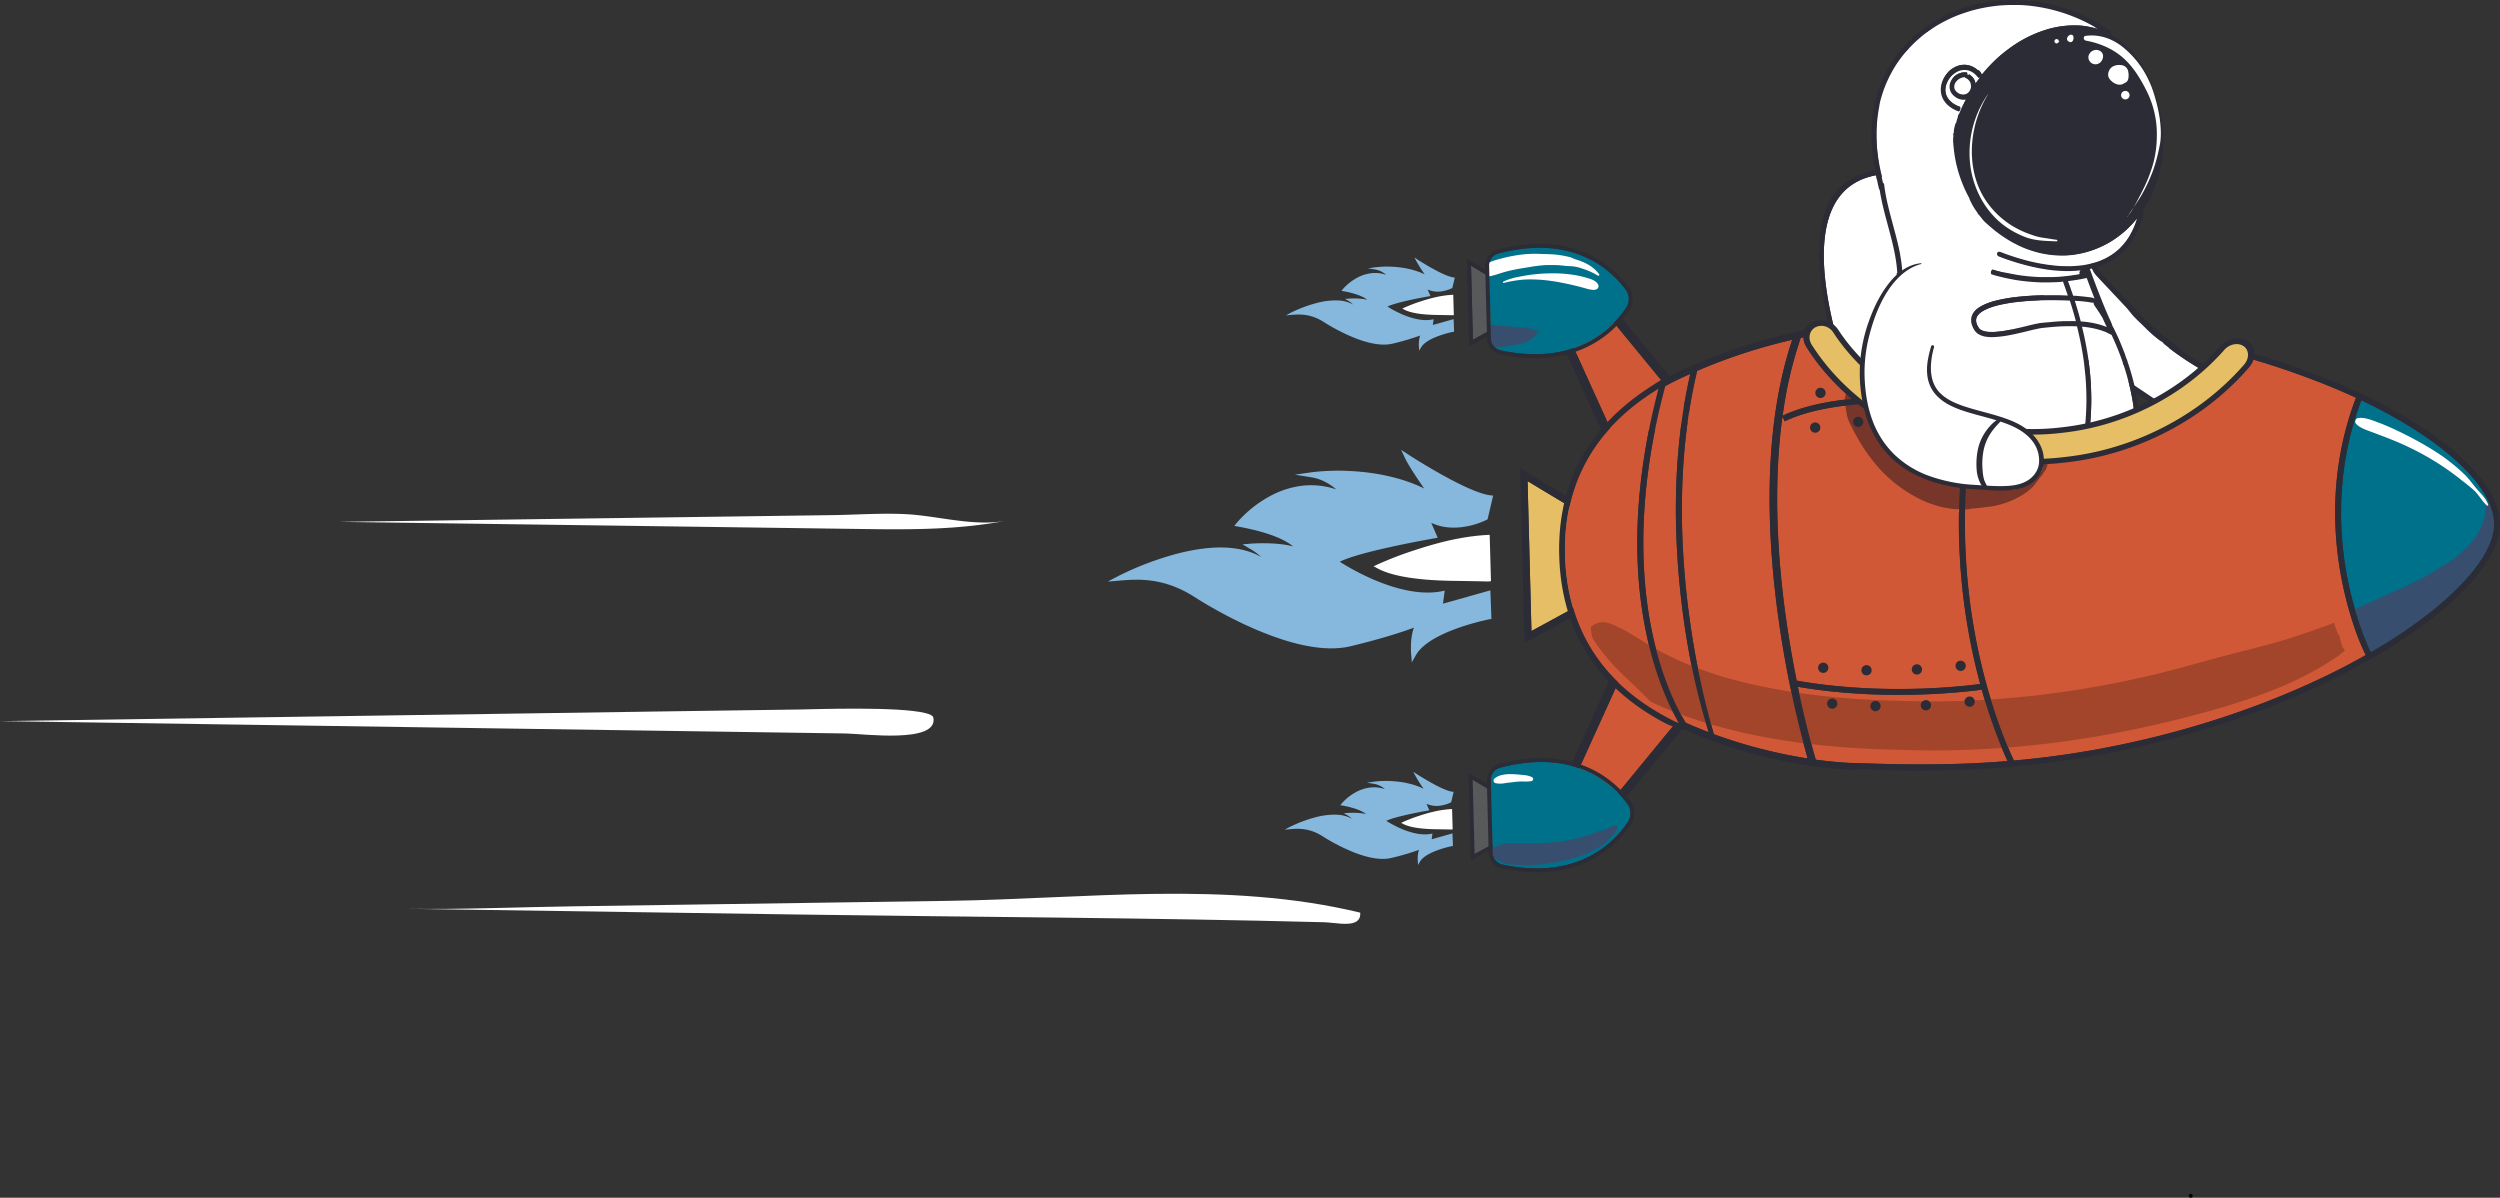 <svg xmlns="http://www.w3.org/2000/svg" viewBox="0 0 1945.77 932.19">
  <rect x="0" y="0" width="1945.77" height="932.19" fill="#333333" stroke="none"/>
  <defs>
    <style>
      .cls-1 {
        fill: #fff;
      }

      .cls-2 {
        fill: #d15836;
      }

      .cls-3 {
        fill: #2c2c36;
      }

      .cls-4 {
        fill: #e5be65;
      }

      .cls-5 {
        fill: #86b8dd;
      }

      .cls-6 {
        fill: #58595b;
      }

      .cls-7 {
        fill: #00718b;
      }

      .cls-8 {
        fill: #374e6e;
      }

      .cls-9 {
        fill: #006973;
      }

      .cls-10 {
        fill: #a3452a;
      }

      .cls-11 {
        fill: #78362a;
      }
    </style>
  </defs>
  <title>human</title>
  <g id="Layer_2" data-name="Layer 2">
    <g id="human">
      <path class="cls-1" d="M720.21,555c-20.58-5.26-85.93-3-97.48-2.8L515,553.72l-257,3.76L0,561.25,324.37,566l237.86,3.47,96,1.4c13.6.2,72.13,8.09,68.21-12.34C726.11,557.05,723.87,555.88,720.21,555Z"/>
      <path class="cls-1" d="M1055.85,717.12c1.94-1.32,3.06-3.44,2.83-6.79-103.85-25.18-213.86-10.76-319.87-9.21l-291.45,4.25c-43.93.64-88.07,2.57-132,1.93l306.4,4.48c136.16,2,272.45,2.44,408.59,6C1037.81,717.94,1050.26,720.88,1055.85,717.12Z"/>
      <path class="cls-1" d="M771.83,406.56c-22.21,1.1-45.76-5.38-67.26-6.41-18.87-.9-38.16.52-57.05.78l-137.78,1.88-228,3.11-18,.25,400.84,5.47c40.3.55,78.84,1.19,118.71-6.41A82.14,82.14,0,0,1,771.83,406.56Z"/>
      <g>
        <g>
          <polygon class="cls-2" points="1228.67 598.95 1262.67 524.06 1324.75 537.62 1251.03 627.36 1228.67 598.95"/>
          <path class="cls-3" d="M1326.24,530.78l-62.08-13.56-5.53-1.21-2.34,5.15-34,74.9-1.76,3.88,2.64,3.34,22.36,28.41,5.38,6.84,5.53-6.72,73.72-89.75,7.26-8.84ZM1251,627.36,1228.67,599l34-74.89,62.08,13.56Z"/>
        </g>
        <g>
          <polygon class="cls-2" points="1222.76 266.11 1256.75 341 1318.84 327.44 1245.12 237.7 1222.76 266.11"/>
          <path class="cls-3" d="M1324.24,323l-73.72-89.74-5.52-6.73-5.39,6.84-22.36,28.41-2.63,3.34,1.76,3.88,34,74.9,2.34,5.15,5.53-1.21,62.08-13.56,11.18-2.44Zm-67.49,18-34-74.89,22.35-28.41,73.73,89.74Z"/>
        </g>
        <g>
          <g>
            <polygon class="cls-4" points="1191.94 491.14 1188.91 374.47 1222.4 394.63 1224.44 473.43 1191.94 491.14"/>
            <path class="cls-3" d="M1225.3,389.81l-33.48-20.16-8.8-5.3.27,10.27,3,116.66.24,9.2,8.08-4.4,32.5-17.71,3-1.64-.09-3.44-2-78.81-.08-3.08Zm-.86,83.62-32.5,17.71-3-116.67,33.49,20.16Z"/>
          </g>
          <g>
            <path class="cls-5" d="M1090.53,350.15l5.89,3.85c.46.29,45.18,29.31,63.48,31.49l2.21.26-4.32,18.45-.81.42a62.07,62.07,0,0,1-16.21,5.2c-10,1.77-19.12.76-26.81-2.91l5,11.64-2.48.42c-.61.11-57.6,10-73.75,18.25a195.25,195.25,0,0,0,25,13.3c14.52,6.38,35.69,13.25,54,9.72l2.72-.52-1.38,10.13,36.9-10.39.81,22.24-1.68.32c-.46.09-46.44,9.1-57.08,27.86l-3.18,5.62-.53-6.44c-.06-.61-1-12.28,2.17-20.56-7.61,2.85-23.44,8.22-49.21,14.45-16.87,4.07-39.23.72-66.48-10-25.34-9.94-47.33-23.33-55.6-28.62-23.86-15.26-44.75-13.53-57.23-12.49l-9.79.81,8.71-4.57a240.64,240.64,0,0,1,44.74-17c14.37-3.77,27.39-5.41,38.69-4.87,10.64.52,19.78,3,27.3,7.34a47.61,47.61,0,0,0-9.21-6.73L967,423.66l6.3-.51c.93-.08,19.61-1.52,33.17,2.15-5.14-4.33-16.73-10.69-42.5-15.39l-3.31-.6,2.12-2.61a91.67,91.67,0,0,1,24.77-20.06,69.6,69.6,0,0,1,27.4-8.74,61.38,61.38,0,0,1,25.09,3c-4.52-3.82-11.16-8.1-19.24-9.39l-13-2.06,13-1.88a174,174,0,0,1,32.13-.85c15,.89,36.13,4,55.53,13.47-5-7.12-12.22-17.92-14.94-23.66Z"/>
            <path class="cls-1" d="M1131.11,452.08c-27.62-.39-47.3-3.57-58.48-9.44l-3.56-1.87,3.64-1.7a278.61,278.61,0,0,1,28-10.74c15.31-5,35.73-11.06,58.72-12.07h0l1,36.12-2.27.19C1158,452.58,1151.56,452.37,1131.11,452.08Z"/>
          </g>
        </g>
        <g>
          <g>
            <path class="cls-5" d="M1100.83,200.42l2.59,1.68c.2.13,19.82,12.86,27.85,13.82l1,.12-1.89,8.09-.36.18a26.75,26.75,0,0,1-7.12,2.29,19.29,19.29,0,0,1-11.76-1.28l2.19,5.11-1.09.19c-.27,0-25.28,4.37-32.36,8a87.08,87.08,0,0,0,11,5.84c6.37,2.8,15.66,5.81,23.71,4.26l1.2-.23-.61,4.45,16.19-4.56.36,9.76-.74.14c-.2,0-20.38,4-25,12.22l-1.4,2.47-.24-2.83c0-.26-.42-5.38,1-9a190.53,190.53,0,0,1-21.59,6.34c-7.4,1.79-17.22.32-29.17-4.37a149.15,149.15,0,0,1-24.4-12.56c-10.47-6.69-19.64-5.93-25.11-5.48l-4.3.36,3.82-2a106.63,106.63,0,0,1,19.64-7.46,57.17,57.17,0,0,1,17-2.14,26.23,26.23,0,0,1,12,3.22,21.24,21.24,0,0,0-4-3l-2.4-1.4,2.77-.22c.41,0,8.6-.67,14.55.94-2.25-1.9-7.34-4.69-18.65-6.75l-1.45-.27.93-1.14a39.92,39.92,0,0,1,10.87-8.8,30.61,30.61,0,0,1,12-3.84,26.93,26.93,0,0,1,11,1.32,17.67,17.67,0,0,0-8.44-4.13l-5.69-.9,5.7-.83a76.9,76.9,0,0,1,14.1-.37c6.6.39,15.85,1.76,24.37,5.91a98.66,98.66,0,0,1-6.56-10.38Z"/>
            <path class="cls-1" d="M1118.64,245.14c-12.12-.17-20.76-1.56-25.66-4.14l-1.56-.82,1.59-.75a123.31,123.31,0,0,1,12.3-4.71c6.72-2.2,15.67-4.85,25.76-5.3h0l.45,15.85-1,.08C1130.45,245.36,1127.61,245.27,1118.64,245.14Z"/>
          </g>
          <g>
            <polygon class="cls-6" points="1146.39 264.36 1144.9 206.8 1161.42 216.75 1162.42 255.62 1146.39 264.36"/>
            <path class="cls-3" d="M1163,214.12l-16.52-10-4.8-2.89.15,5.6,1.49,57.56.13,5,4.41-2.4,16-8.73,1.65-.9,0-1.88-1-38.87,0-1.69Zm-.58,41.5-16,8.74-1.49-57.56,16.52,9.95Z"/>
            <path class="cls-7" d="M1265.9,226.31c-9.79-13.82-39.6-45.25-100.26-28.84a9.69,9.69,0,0,0-6.66,9.16l1.48,57.17a9.68,9.68,0,0,0,7.13,8.81c61.42,13.25,89.56-19.69,98.63-34A12.33,12.33,0,0,0,1265.9,226.31Z"/>
            <path class="cls-8" d="M1199,256.75a11,11,0,0,1-3.48.64,2.51,2.51,0,0,0-1.41-.77,2.87,2.87,0,0,0-1-.09h0c-1.33-.93-3.13-1-4.76-1.17h0a6.76,6.76,0,0,0-3.5-.51h0c-.54,0-1.09,0-1.64-.07-3.72-.2-7.46-.56-11.17-.89s-7.39-.68-11.1-.93c-.92-.07-1.82-.08-2.72-.07a37.23,37.23,0,0,1,1.18,12c.37.83.75,1.66,1.12,2.5a9.34,9.34,0,0,1,.69,2.49l.37,0a51.24,51.24,0,0,0,7,0,72,72,0,0,0,10-1.24q3.17-.69,6.28-1.52c.8-.21,1.58-.43,2.37-.67a6.5,6.5,0,0,0,2.27-1.21c1.88-.84,4-1.84,4.9-3.66a4.59,4.59,0,0,0,1-.75,2.5,2.5,0,0,0,.75-1.53c.89-.85,2-1.53,3-2.32A.13.13,0,0,0,1199,256.75Z"/>
            <path class="cls-1" d="M1244.61,213.36a30.3,30.3,0,0,0-6-5.84,37.78,37.78,0,0,0-8.23-4.26c-1.42-.56-2.86-1-4.32-1.5a10.86,10.86,0,0,1-2.14-.89,12.88,12.88,0,0,0-3.16-1,71.66,71.66,0,0,0-10.18-1.72c-1.69-.16-3.38-.26-5.07-.33-1.1-.05-2.2-.08-3.3-.1,0,0-1.12,0-.81,0l-1.45-.06a109.86,109.86,0,0,0-11.62.08,113,113,0,0,0-21.34,3.87,47,47,0,0,0-8.48,2.92c-.3.15-.63.31-1,.49-.09,1.38-.24,2.76-.42,4.14.26,1.14.54,2.29.79,3.43a7.12,7.12,0,0,1,0,2.76c1.61-.29,3.17-.65,4.75-1.08,3-.82,6-1.9,9-2.74l2.3-.61.42-.1,1-.23c1.74-.4,3.51-.76,5.27-1.09,3.5-.66,7-1.18,10.52-1.77s7.13-1.08,10.71-1.33c1.7-.12,3.42-.11,5.13-.11h2.09l1,0,1.69.06c3.57.1,7.15.8,10.72.81a29,29,0,0,1,8.52,1.74,50.56,50.56,0,0,1,12.36,5.49C1244.16,214.93,1245.23,214.12,1244.61,213.36Z"/>
            <path class="cls-1" d="M1170.32,220.22a92.26,92.26,0,0,1,16.65-2.66,110.71,110.71,0,0,1,19.08.92c6.24.82,12.47,2.09,18.6,3.53,2.92.68,5.84,1.42,8.72,2.26.49.14.55.16.19,0l1.23.39a18,18,0,0,0,2.7.64c1.69.29,3.42.6,5-.13a2.65,2.65,0,0,0,1.49-3.39c-1.32-3.08-5.13-4.4-8.12-5.29a83.67,83.67,0,0,0-9.09-2.23,105.53,105.53,0,0,0-20.16-1.5,122.09,122.09,0,0,0-19.56,1.76c-5.86,1-11.64,2.05-17,4.66-.49.23-.37,1.14.24,1Z"/>
            <path class="cls-3" d="M1268.41,224.53a82.12,82.12,0,0,0-23.78-22.2c-14.27-8.79-30.82-13-49.21-12.53a131,131,0,0,0-30.58,4.7,12.7,12.7,0,0,0-8.93,12.21l1.48,57.17a12.7,12.7,0,0,0,9.55,11.73,131,131,0,0,0,30.78,3.11c18.39-.48,34.71-5.54,48.5-15.06a82,82,0,0,0,22.59-23.4A15.27,15.27,0,0,0,1268.41,224.53Zm-2.19,14.09c-7.43,11.73-27.68,36-68.58,37a127.39,127.39,0,0,1-30.05-3,9.68,9.68,0,0,1-7.13-8.81L1159,206.63a9.69,9.69,0,0,1,6.66-9.16,126.73,126.73,0,0,1,29.86-4.6c40.89-1.06,62.37,22.11,70.4,33.44A12.33,12.33,0,0,1,1266.22,238.62Z"/>
          </g>
        </g>
        <g>
          <g>
            <path class="cls-5" d="M1099.93,600.69l2.59,1.68c.2.13,19.82,12.86,27.85,13.82l1,.12-1.89,8.09-.36.18a26.75,26.75,0,0,1-7.11,2.29,19.27,19.27,0,0,1-11.76-1.28l2.18,5.11-1.09.19c-.27,0-25.27,4.37-32.36,8a87.82,87.82,0,0,0,11,5.84c6.37,2.8,15.66,5.81,23.71,4.26l1.2-.23-.61,4.45,16.19-4.56.36,9.76-.74.14c-.2,0-20.38,4-25,12.22l-1.4,2.47-.23-2.83c0-.26-.43-5.38,1-9a190.53,190.53,0,0,1-21.59,6.34c-7.4,1.79-17.22.32-29.17-4.37a148.35,148.35,0,0,1-24.4-12.56c-10.47-6.69-19.63-5.93-25.11-5.48l-4.3.36,3.82-2a105.42,105.42,0,0,1,19.64-7.47,57.17,57.17,0,0,1,17-2.14,26.23,26.23,0,0,1,12,3.22,20.81,20.81,0,0,0-4-2.95l-2.4-1.4,2.77-.22c.41,0,8.6-.67,14.55.94-2.25-1.9-7.34-4.69-18.64-6.75l-1.46-.27.93-1.14a40.13,40.13,0,0,1,10.87-8.8,30.61,30.61,0,0,1,12-3.84,26.93,26.93,0,0,1,11,1.32,17.67,17.67,0,0,0-8.44-4.13l-5.69-.9,5.7-.82a75.28,75.28,0,0,1,14.1-.38c6.6.39,15.85,1.76,24.37,5.91a100.33,100.33,0,0,1-6.56-10.38Z"/>
            <path class="cls-1" d="M1117.74,645.41c-12.12-.17-20.76-1.56-25.66-4.14l-1.56-.82,1.59-.75a124.54,124.54,0,0,1,12.3-4.71c6.72-2.2,15.67-4.85,25.76-5.3h0l.45,15.85-1,.08C1129.55,645.63,1126.71,645.54,1117.74,645.41Z"/>
          </g>
          <g>
            <path class="cls-3" d="M1164.3,614.33l-16.51-9.94-4.8-2.89.14,5.59,1.49,57.56.13,5,4.41-2.4,16-8.74,1.65-.9,0-1.87-1-38.88,0-1.68Zm-.57,41.51-16,8.73L1146.2,607l16.52,10Z"/>
            <polygon class="cls-6" points="1147.69 664.57 1146.2 607.01 1162.72 616.96 1163.73 655.84 1147.69 664.57"/>
            <path class="cls-7" d="M1267.21,626.52c-9.8-13.82-39.61-45.25-100.26-28.84a9.69,9.69,0,0,0-6.67,9.16l1.48,57.18a9.7,9.7,0,0,0,7.13,8.8c61.42,13.25,89.57-19.68,98.64-34A12.33,12.33,0,0,0,1267.21,626.52Z"/>
            <path class="cls-8" d="M1169.33,657.19a9.62,9.62,0,0,0-1,.18l1-.17Z"/>
            <path class="cls-8" d="M1257,642.57c-.75.3-1.51.27-2.24.61s-1.44.6-2.14.93a43.63,43.63,0,0,1-4.8,2l-1.74.59a6.47,6.47,0,0,0-.88,0,6.54,6.54,0,0,0-2.15.69c-1.66.73-3.35,1.38-5,2s-3.21,1.16-4.84,1.65c-.83.25-1.67.48-2.5.7l-.49.12c-.26.07-.94.24-1.17.28l-.89.22-.36.09-1.27.28c-.85.19-1.71.36-2.56.53l-5.63,1.06a157.05,157.05,0,0,1-22.39,2.09c-3.62.16-7.24.18-10.86.11-1,0-2.06-.08-3.09-.08l-2.65,0h-.08l-.77,0a36.92,36.92,0,0,0-4.82,0,16.58,16.58,0,0,0-2.12.25c-.73.15-1.44.33-2.15.53h.08l-.09,0-.15,0a4.32,4.32,0,0,1-.84.13c-.74.14-1.47.31-2.2.51a4.22,4.22,0,0,0-1.73,1l-.65.17a5.79,5.79,0,0,0-.67.31s-1.07.39-.45.32a15,15,0,0,0-2,.25,10,10,0,0,1,.43,3.71,11.25,11.25,0,0,1,.44,3l.07,0c.27.24.53.48.81.69l1.1.68c1.25,1.4,3.1,2,4.89,2.88a20.84,20.84,0,0,0,6.95,1.92q6.44.56,12.89.5c3.75,0,7.51-.19,11.25-.46a100.1,100.1,0,0,0,11.18-1.66c7.78-1.48,15.43-3.1,22.75-6.22a116.4,116.4,0,0,0,10.63-5.24c1.46-.8,2.88-1.68,4.27-2.59a6.78,6.78,0,0,0,1.72-1.42l.61-1c.69-.62,1.35-1.26,2-1.94,1.18-1.24,2.38-2.46,3.51-3.76a22.55,22.55,0,0,0,1.44-1.9,25.44,25.44,0,0,0,1.24-2.58C1259.47,643.4,1258.1,642.12,1257,642.57Zm-91.18,15.94-.28.07.06-.06C1166.32,658.38,1166.4,658.38,1165.79,658.51Z"/>
            <path class="cls-1" d="M1192.3,604.79a19.64,19.64,0,0,0-6.67-1.61c-2.5-.27-5-.49-7.52-.61-4.82-.24-11,.06-14.84,3.3a2.09,2.09,0,0,0,.88,3.72,18.78,18.78,0,0,0,6.85,0c2.31-.41,4.64-.54,7-.87a51.42,51.42,0,0,1,7-.51,39.7,39.7,0,0,0,6.81-.2,1.69,1.69,0,0,0,.52-3.19Z"/>
            <path class="cls-3" d="M1269.71,624.75a82.2,82.2,0,0,0-23.77-22.21c-14.27-8.78-30.83-13-49.22-12.52a130.41,130.41,0,0,0-30.57,4.7,12.69,12.69,0,0,0-8.94,12.2l1.48,57.18a12.7,12.7,0,0,0,9.56,11.72,130.34,130.34,0,0,0,30.77,3.11c18.4-.48,34.72-5.54,48.51-15.06a82.16,82.16,0,0,0,22.59-23.4A15.27,15.27,0,0,0,1269.71,624.75Zm-2.18,14.08c-7.44,11.73-27.69,36-68.59,37a126.4,126.4,0,0,1-30-3,9.7,9.7,0,0,1-7.13-8.8l-1.48-57.18a9.69,9.69,0,0,1,6.67-9.16,127.1,127.1,0,0,1,29.85-4.6c40.9-1.05,62.38,22.11,70.41,33.44A12.33,12.33,0,0,1,1267.53,638.83Z"/>
          </g>
        </g>
        <path class="cls-8" d="M1229.64,581.93Z"/>
        <path class="cls-8" d="M1239.61,585.22Z"/>
        <g>
          <g>
            <path class="cls-1" d="M1705.85,327.58c-2.5-14.17,12.24-24.57,24.09-30.53-6-3.52-12.18-6.71-18.07-10.23a232.24,232.24,0,0,1-23.76-15.94,4.61,4.61,0,0,0-1.44-3.8c-5.08-5-11.88-7.64-17-12.6-6-5.75-10.64-12.66-16.57-18.46-3.07-3-6.12-6.05-9.06-9.2-1.3-1.4-2.37-3.08-3.62-4.53a57.91,57.91,0,0,0-4.21-4.08c-1.51-1.44-2.86-3.07-4.23-4.65-.33-.38-.65-.79-1-1.17a36.41,36.41,0,0,0-3.47-8.38,4.44,4.44,0,0,0-6.26-1.24,4.35,4.35,0,0,0-1.79,2.67c-3.07.4-6.21,3.07-8.49,5.26-2,1.88-3.13,4.53-5,6.52a74.61,74.61,0,0,0-6.26,7.9c-3.53,5-6.45,10.21-10.71,14.59-2.5,2.58-5,5.1-7.55,7.69l-1.11,1.15c-3.58,2.53-7.21,5-10.79,7.55l-2.7,1.9a4.85,4.85,0,0,0-1.19,6.51c1.5,2.3,4.07,2.42,6.26,1.24-1.38.74-.46.34.28.37a12.51,12.51,0,0,0,1.5,0c1.19-.08,2.37-.25,3.56-.35a32.39,32.39,0,0,0,3.55-.24c.27-.06.54-.13.8-.21,23.93,5.25,53.23,17.9,68.77,27.69C1668.71,304.56,1686.26,318,1705.85,327.58Z"/>
            <path class="cls-1" d="M1766.29,336a5.05,5.05,0,0,0,.79-4,18.91,18.91,0,0,0-3.75-7.58c-3.5,0-7.19-.86-10.33-1.38l-.54-.08a13.74,13.74,0,0,0-.22-2.77l.47,0a22.92,22.92,0,0,1,4.83.45c1.68.49,3.33,1,5,1.4.72.16,1.48.2,2.21.37a4.32,4.32,0,0,0,2.38-.22,1.74,1.74,0,0,0,1.12-1,1.8,1.8,0,0,0,.3-1.53,9.6,9.6,0,0,0-6.85-7,1.68,1.68,0,0,0-.92-.46,2.5,2.5,0,0,0-.58-.51A10.17,10.17,0,0,0,1758,311c-1.35-.4-2.64-1.92-4-2h-.81c-.6,0-.24-.1-.76-.42s-1.4-.12-2-.42a5.88,5.88,0,0,0-2.27-.82,1.56,1.56,0,0,0-.48-.14,1.72,1.72,0,0,0-1.51-.69,1.78,1.78,0,0,0-1.72-.54l-.26-.07a3.24,3.24,0,0,0-1.48-.77,1.68,1.68,0,0,0-1.25-.87,1.84,1.84,0,0,0-.29-.26,2.36,2.36,0,0,0-.42-.28,1.66,1.66,0,0,0-1.3-.9l0,0a2.58,2.58,0,0,0-.93-.55,1.47,1.47,0,0,0-.29-.05l-.07,0a1.7,1.7,0,0,0-1.46-.92l-.48-.33c-.13-.08-.24-.17-.36-.25l-.68-.44c-.29-.2-.59-.39-.88-.57h0l-1.93.92-1,.51c-5.14,2.59-11.31,6.25-15.73,10.81-.29.31-.58.62-.85.93-3.91,4.4-6.1,9.58-4.28,15.43,0,.06,0,.13.05.19a3.51,3.51,0,0,0-1.11.67C1714.86,332.56,1752.63,354.92,1766.29,336Z"/>
            <path class="cls-3" d="M1710.4,328.45h0c0-.06,0-.13-.05-.19S1710.38,328.39,1710.4,328.45Z"/>
            <path class="cls-1" d="M1706.15,326.38a.83.83,0,0,0,.12-.76c0-.11-.07-.23-.1-.38a12.17,12.17,0,0,0-1.23-2.67,11.06,11.06,0,0,0-2.21-3.12c-2.07-2-4.82-3.32-7.19-5a126.47,126.47,0,0,0-15.54-9.71c-6.9-3.42-11.83-10-18.61-13.7-16.35-9-33-16.14-47.14-28.9-3.36-3-6.49-7.35-4.29-12.07,2.48-5.35,8.56-7.8,13.08-10.79,2-1.34,4.1-2.57,6.1-3.94s4.15-2.59,5.19-5a1.42,1.42,0,0,0,0-1.14,6,6,0,0,0,3.2-1.15c2.6-1.95,2.72-5.42,1.37-8.16-.91-1.86-3-2.65-4.13-3.76-1.33-1.25-2.55-2.85-4.17-3.7a24.09,24.09,0,0,0-.45-2.63,5.44,5.44,0,0,0-.43-1.14l-.54-1.12c.18.43.14.35-.1-.26-1-2.57-2.06-4.44-4.37-6-1.91-1.25-3.79-.47-5,1l-.12,0c-1.64-.53-3.48.38-4.84,1.19a41.69,41.69,0,0,0-8.26,7.17c-2.64,2.76-5.44,5.4-7.89,8.35s-4.22,6.55-6.73,9.54a206.64,206.64,0,0,1-16.27,17.93,116.76,116.76,0,0,0-8.16,8.48l-.21.33-.08.13-.33.47c-3,1.34-6,3.54-4.48,7.16,1.12,2.72,3.81,4.4,6.62,3.24a9.16,9.16,0,0,0,3.23-2.45l.64-.2.33-.1a20.19,20.19,0,0,0,2.9.81c2.41.46,4.75,1.3,7.11,2s4.9,1.47,7.34,2.24c2.63.82,5.36.91,8.06,1.33a2.76,2.76,0,0,0,1.11-.05l.86.34c1.06.45,2.13.87,3.2,1.29a1.66,1.66,0,0,0-.65,3c4.62,3,9.72,4.66,14.92,6.16,5.61,1.63,11.29,3,16.93,4.53l1.48.4,1.87,1.2c2.64,1.71,5.36,3.18,8.07,4.78,5.62,3.32,11.12,6.91,16.58,10.51s11.08,7.42,16.87,10.69c1.15.65,2.31,1.27,3.47,1.88,0,.06.07.12.11.17,2.66,3.52,6.57,5.8,10.27,7.94,1.88,1.09,3.79,2.12,5.71,3.15s3.49,2,5.58,1a.22.22,0,0,0,.12-.18C1705,326.9,1706.05,326.51,1706.15,326.38Z"/>
            <path class="cls-3" d="M1769.57,338.55a9.44,9.44,0,0,0,1.55-7.29,20.4,20.4,0,0,0-3.28-7.59,11,11,0,0,0,1.31-.59,4.92,4.92,0,0,0,2.33-5.28c-.38-2-2.08-3.54-3.55-4.68-4.21-3.29-9.41-5.24-14.31-7.1-2.24-.84-4.52-1.57-6.76-2.42-5.67-5.21-12.82-9.06-19.34-12.73-9.94-5.61-19.81-11.33-29.17-17.84l1.25.37a40.22,40.22,0,0,1-5.42-4c-3.42-2.95-6.87-5.7-10.46-8.42a148.54,148.54,0,0,1-23.31-22.31l0,0c-5.35-5.09-29.24-30.46-33.89-36.47l-1,.35c.23.62.45,1.25.69,1.87.38,1,.79,2,1.22,3q.87,2,1.86,4l.12.22a30.44,30.44,0,0,0,2.5,3.25c1.69,1.88,22.1,23.44,23.76,25.34,1.42,1.62,3.18,4,4.36,5.31,3.42,3.81,7.34,7.1,10.87,10.8a92.44,92.44,0,0,0,10.8,9.2l.06,0a4.81,4.81,0,0,1,2.34,2,217.68,217.68,0,0,0,27.83,19.21c5.89,3.52,12.1,6.71,18.07,10.23-11.85,5.95-26.6,16.36-24.09,30.53-19.59-9.56-37.14-23-55.48-34.58-18.19-11.46-55.28-26.86-80.49-29.68l.12-.06c-1,.11-2,.19-3,.31-.11,0-1.87.34-.68,0a9.55,9.55,0,0,0-1.08.3c-.39.17-.56.23-.52.19a7.33,7.33,0,0,0-.64.45,6.4,6.4,0,0,1-1.08.6c.84.72,1.71,1.42,2.61,2.09,25.47,1.6,65.5,18.58,84.83,30.9,18.85,12,37,25.75,57.44,35.11v-.07C1715.77,338.06,1754.09,360,1769.57,338.55Zm-60.28-9.43c.1-.09.35.1.65.39Zm2.17,1.3-1.11-2.16c-1.82-5.85.37-11,4.28-15.43.27-.31.56-.62.85-.93,4.42-4.56,10.59-8.22,15.73-10.81l1-.51,1.93-.92h0l.88.57.68.44c.12.08.23.17.36.25l.7.48.86.59c2.39,1.07,4.36,2.87,6.66,4.21s5,1.48,7.33,2.68l-.12-.16c1.78.63,3.54,1.28,5.28,2a55.07,55.07,0,0,1,7.26,3.6c1.6,1,3.4,2.13,4.29,3.87a1.51,1.51,0,0,1,.1,1.13,2.88,2.88,0,0,1-2.32,1.5c-2.74.65-5.87.15-8.61-.27-1.8-.27-3.58-.59-5.36-.85-1.15-.16-2.3-.29-3.46-.36a34.86,34.86,0,0,0-10.78,1.37c-2.73.72-5.41,1.58-8.13,2.35-1.92.55-1.12,3.66.81,3.11,3.82-1.08,7.6-2.37,11.48-3.14a29.91,29.91,0,0,1,10.38-.07l.54.08c3.14.52,6.83,1.42,10.33,1.38a18.91,18.91,0,0,1,3.75,7.58,5.05,5.05,0,0,1-.79,4C1753.83,353.26,1721.29,336.16,1711.46,330.42Z"/>
          </g>
          <g>
            <path class="cls-3" d="M1642,256.19c0,.2-.13,1.37-.12,1.66,0,.13,0,.24,0,.31,0,.31.09.61.15.91a41.08,41.08,0,0,0,1.46,5.24c-.27-1.41-.58-3-.9-4.61l.3-.07c-.27-1.14-.54-2.41-.8-3.8h0C1642.1,256,1642.07,256.07,1642,256.19Z"/>
            <path class="cls-1" d="M1478.31,332.34c.69,2.28,1,4.61,1.51,6.9a9,9,0,0,0-.68,6,50.19,50.19,0,0,0,4.87,12.1c.25.44.48.89.7,1.35.3.9.58,1.81.9,2.7a43.08,43.08,0,0,0,3.33,6.95c.71,1.25,1.36,2.54,2,3.85-.13-.2,1.27,3.38,1.36,3.63a23.42,23.42,0,0,0,1.23,2.64,34.49,34.49,0,0,0,4.74,6.11c.22.26.43.53.65.8l.13.2c.56.85,1.06,1.73,1.55,2.61.86,1.54,1.67,3.1,2.5,4.65a39.12,39.12,0,0,0,4.52,5.92c.28.33.55.67.83,1h.06c16-1.38,31.93-2.86,47.87-4.54l-1.33-.7c-1.81-.94-3-2.46-2.65-3.39a5,5,0,0,1,3.45.62l2.53,1.33.65.35,2,1,.44.23q13.28-1.42,26.52-3.05,10.29-1.32,20.55-2.8c1.87-4.41,4.32-10.46,6.65-17.83A198.35,198.35,0,0,0,1622,342.8c.88-5.21,1.53-10.74,2-16.31s.66-11.32.67-17.05-.29-11.44-.75-17.07-1.16-11.19-2-16.51c-1.3-8.14-2.91-15.8-4.64-22.74l-1.27,0c-1.6-.06-3.24-.06-4.87-.06s-3.28.06-5,.17c-3.32.11-6.71.4-10.21.71l-6.53.66a8.82,8.82,0,0,1-1.24.23c-.82.14-1.7.35-2.57.54-3.45.74-7,1.65-10.57,2.51s-7.24,1.67-10.89,2.37a88.9,88.9,0,0,1-11.41,1.37,29.18,29.18,0,0,1-5.89-.22,15.51,15.51,0,0,1-6.12-2A9.46,9.46,0,0,1,1538,257l-.91-1.34c-.28-.52-.5-1-.77-1.47a21.21,21.21,0,0,1-1.14-3.18,11.09,11.09,0,0,1-.19-3.51,9.9,9.9,0,0,1,.31-1.75c.06-.28.2-.52.26-.8s.2-.57.32-.8a12.63,12.63,0,0,1,.87-1.47l.45-.65.56-.61c.21-.24.44-.48.67-.7,0,0,0,0,0,0,.23-.2.48-.4.72-.59a22.09,22.09,0,0,1,2.54-1.66c.82-.48,1.66-.92,2.51-1.31a51.91,51.91,0,0,1,7.75-2.82,125.82,125.82,0,0,1,20.17-3.48c6.41-.65,12.56-.94,18.2-1.07q3.38-.09,6.54-.09h2.48q3.66,0,6.95.15l3.18.14q-.12-.39-.24-.75l1,.05c-.25-.81-.51-1.55-.75-2.24-.84-2.4-1.45-4.27-1.92-5.54s-.73-2-.73-2a3.44,3.44,0,0,1-.23-1c-1.1.11-2.25.23-3.45.3-4.47.29-9.26.38-14.08.27s-9.64-.52-14.15-1.11c-1.13-.1-2.2-.26-3.28-.44s-2.14-.28-3.18-.49c-2-.41-4-.71-5.75-1.14-3.53-.74-6.48-1.54-8.56-2s-3.18-1-3.18-1c-.61-.15-.94-1.16-.66-2.19a3,3,0,0,1,.33-.8h0a.28.28,0,0,1,.12,0,.65.65,0,0,1,.34,0h0l.46.13h0l.35.11h0l.44.13,1.87.58c1.26.32,2.84.74,4.71,1.18.74.18,1.53.37,2.36.55.41.1.83.2,1.27.29,1.31.28,2.69.52,4.15.79l1.49.29c.48.09,1,.16,1.49.24s1,.14,1.57.23c1.08.16,2.11.33,3.23.44,3.27.45,6.73.73,10.24.92,1.17.07,2.35.12,3.53.17l1.75,0,1.75,0c1.17,0,2.33,0,3.49,0l1.72,0c1.72-.05,3.4-.12,5.06-.2l1.62-.15,3.13-.31c1.28-.13,2.52-.27,3.71-.42l1.4-.19,2-.31c.89-.09,1.72-.23,2.5-.36l2-.37.2,0c1.45-.25,2.63-.49,3.67-.7,0,0,0,0,0,0s-.08-.31-.14-.48l.91-.18s0,0,0,0a10.93,10.93,0,0,0-.94-2.36c-.76.11-1.54.21-2.27.29-1.78.17-3.56.31-5.31.31-1.41.09-2.78.12-4.15.15a108.47,108.47,0,0,1-12.34-.62,151.36,151.36,0,0,1-21.45-4.12c-6.18-1.63-11.26-3.32-14.8-4.55s-5.55-2.09-5.55-2.09a2.06,2.06,0,0,1-1.28-2.52,1.52,1.52,0,0,1,.15-.34,1.9,1.9,0,0,1,.4-.14,2.28,2.28,0,0,1,.45,0,2.13,2.13,0,0,1,.7.14h0l.68.27.26.1c.91.35,2.44.93,4.49,1.68,3.48,1.18,8.45,2.89,14.52,4.48a144.07,144.07,0,0,0,20.95,3.94c.49.06,1,.11,1.46.15,1,.1,2,.19,2.94.26s2,.13,3,.17q2.25.1,4.5.09a91,91,0,0,0,12.15-.9c.51-.09,1-.17,1.51-.27,1-.19,2-.39,3-.62s2-.47,2.92-.73c1.44-.39,2.87-.84,4.27-1.33a51.87,51.87,0,0,0,10.33-5.24l1.15-.81a34.33,34.33,0,0,0,2.72-2.1l.51-.46a18.1,18.1,0,0,0,1.39-1.22l0,0,.11-.09,0,0c1.1-1,2-2,3-3.08a4.89,4.89,0,0,0,.89-1c.28-.31.49-.65.78-1a9.81,9.81,0,0,1,.82-1c.22-.36.5-.66.72-1,.44-.7.88-1.36,1.33-2,.21-.36.44-.66.66-1a5.72,5.72,0,0,0,.56-1,58.64,58.64,0,0,0,5.57-13.13l-.87,1c0-.11.08-.23.11-.34a86.38,86.38,0,0,1-7.79,8.38h0c-.15.14-.29.26-.42.4l-.07.06,0,0a78.87,78.87,0,0,1-14.2,10.22,74.07,74.07,0,0,1-31.8,9.23,76.17,76.17,0,0,1-28.11-4.1,74,74,0,0,1-11.06-4.72,89.72,89.72,0,0,1-8.85-5.12c-1.27-.85-2.49-1.73-3.65-2.49s-2.16-1.61-3.1-2.33c-1.88-1.53-3.52-2.79-4.73-3.93s-2.26-1.92-2.85-2.53-1-.89-1-.89c-.25-.25-.43-.45-.68-.71-.06,0-.06-.1-.12-.15a6.25,6.25,0,0,1-.62-.65,8.24,8.24,0,0,0-.55-.67s-.07-.1-.07-.15a3.43,3.43,0,0,1-.52-.67c-.49-.56-1-1.17-1.44-1.78a.2.2,0,0,1-.07-.1,21.39,21.39,0,0,1-1.72-2,.22.22,0,0,0-.07-.11c0-.11,0-.16.08-.22a54,54,0,0,1-5.85-9.73,8.15,8.15,0,0,1-.58-1.7c-.07-.15-.2-.36-.35-.68-.55-1-1.06-2-1.6-3a108.81,108.81,0,0,1-6.66-17,103.47,103.47,0,0,1-3.63-18.94c-.31-3.28-.63-6.16-.12-8.87a5.54,5.54,0,0,0-.48-1.6,7,7,0,0,0,.69-.4c0-.22,0-.6,0-1,.06-.78.19-1.84.33-2.79v-.06a.3.3,0,0,1,.07-.22c.23-1.08.49-2,.66-2.72s.33-1.13.33-1.13.16,0,.49.06v-.06a1.22,1.22,0,0,0,0-.39c.22-.79.43-1.64.73-2.56,0,0,.12-.34.36-1,.1-.39.21-.84.27-1.19.14-.5.25-1,.31-1.29a1.5,1.5,0,0,1,.1-.46c0-.05.15-.06.47-.05.08-.22.19-.51.27-.74a103.53,103.53,0,0,1,5.12-10.88,9.6,9.6,0,0,1-2.21.16,11.9,11.9,0,0,1-3.81-.93,12.89,12.89,0,0,1-3.23-2.1,10,10,0,0,1-2.52-3.22,9.72,9.72,0,0,1-.86-4.21,9.49,9.49,0,0,1,1-3.9,11.77,11.77,0,0,1,2.4-3.42,12.56,12.56,0,0,1,1.9-1.31,12.7,12.7,0,0,1,2.09-.94,12.21,12.21,0,0,1,3.18-.63c.31,0,.62,0,.94,0s.62,0,.94,0,.59.49.67,1.15a5.09,5.09,0,0,1,0,.88l.22,0a4.12,4.12,0,0,1,.81.08,2.2,2.2,0,0,1,.48.18l-.58-1h0c.25.15.51.31.75.48s.54.37.79.57a13.38,13.38,0,0,1,1.47,1.36l.39.46c.19.24.38.49.55.75s.22.36.33.54.32.59.46.89c0,0,0,0,0,0a9.85,9.85,0,0,1,.37,1l.1.31a5.42,5.42,0,0,1,.21,1l.72-1c0,.1,0,.2,0,.3.63-.89,1.25-1.78,1.94-2.62.45-.6.89-1.25,1.35-1.85v0h-.1c0,.06-.21.07-.3.14s-.34.2-.54.28V60c-.06,0-.07,0-.13-.15a9.89,9.89,0,0,0-.79-.8,5.78,5.78,0,0,0-.42-.4.18.18,0,0,1,0-.12,1.05,1.05,0,0,0-.24-.3c-.13-.16-.31-.36-.5-.56s-.47-.45-.77-.69a12.85,12.85,0,0,0-5.13-2.9c-.32-.08-.6-.11-.92-.18s-.6-.16-.92-.18a12.27,12.27,0,0,0-2,0,15,15,0,0,0-2.12.33c-.36.09-.66.23-1.07.32l-.5.23a2.56,2.56,0,0,0-.56.22,16.24,16.24,0,0,0-4,2.6c-.24.21-.47.42-.7.65l-.07,0a17.13,17.13,0,0,0-3.22,3.81,18.94,18.94,0,0,0-1.19,2.22,20,20,0,0,0-.77,2.08c0,.11-.06.21-.08.32h0c0,.2-.09.4-.13.6-.08.39-.15.79-.21,1.19a13.44,13.44,0,0,0-.13,1.78,8.89,8.89,0,0,0,.08,1.15,11.91,11.91,0,0,0,.3,1.64,9.17,9.17,0,0,0,.48,1.51,7.82,7.82,0,0,0,.55,1.08,7.22,7.22,0,0,0,.65,1.1l.47.66a3.88,3.88,0,0,0,.62.76,8.85,8.85,0,0,1,.68.7c.48.45.94.79,1.36,1.19a6.29,6.29,0,0,0,.7.54l.69.43a5.46,5.46,0,0,1,.64.42,3.69,3.69,0,0,0,.67.32c.41.24.8.42,1.14.61l.45.22a.31.31,0,0,0,.13.06,1,1,0,0,0,.22.09h0l.09,0c.21.1.41.17.58.24l.14.07.37.13.15.05.08,0h0a.75.75,0,0,1,.33.56,2.89,2.89,0,0,1,.06.45,2.45,2.45,0,0,1,0,.27,2.09,2.09,0,0,1,0,.42,3.2,3.2,0,0,1-.1.42,3.51,3.51,0,0,1-.35.83.44.44,0,0,1-.28,0l-.66-.26c-.23-.09-.51-.23-.84-.36-.12-.05-.28-.08-.5-.17a5.15,5.15,0,0,0-.57-.27,12.91,12.91,0,0,0-1.3-.7,7.1,7.1,0,0,0-.73-.36c-.24-.2-.52-.34-.76-.53a6.9,6.9,0,0,0-.8-.53,7.07,7.07,0,0,1-.87-.63c-.55-.49-1.13-.93-1.73-1.48a10.28,10.28,0,0,0-.86-.9,6.16,6.16,0,0,1-.81-1,17.21,17.21,0,0,1-1.51-2.27,14.64,14.64,0,0,1-1.73-5.73,16.57,16.57,0,0,1,.47-6.22,24.55,24.55,0,0,1,1-2.92,25.18,25.18,0,0,1,1.5-2.74,20.8,20.8,0,0,1,3.11-3.86s0,0,0,0a20.34,20.34,0,0,1,4.88-3.2c.21-.1.44-.19.66-.28a15.62,15.62,0,0,1,6.7-1.14c.44,0,.86.06,1.28.12a11.94,11.94,0,0,1,1.22.22l.59.14a16.56,16.56,0,0,1,6.71,3.78l.06.06c.17-.18.31-.3.33-.32l.18.16.24.23a11.87,11.87,0,0,1,1,1l.13.15.12.15.12.17.1.17,0,.08a7,7,0,0,1,.47.83,3.33,3.33,0,0,0,.16.43.63.63,0,0,1,0,.11h0l.17.14c.18-.24.42-.48.64-.78h0l.12.09c.17-.24.41-.48.63-.78a119.08,119.08,0,0,1,10.36-11l.64-.58a108.08,108.08,0,0,1,8.61-7,96.24,96.24,0,0,1,29.43-15,67.09,67.09,0,0,1,8.71-2.09,66.17,66.17,0,0,1,9.22-1.05c.77,0,1.56-.06,2.34-.07,1.18,0,2.37,0,3.56,0s2.39.12,3.59.22a65.21,65.21,0,0,1,9.63,1.78c.41.13.82.24,1.23.35s.8.22,1.18.34l.89.31c-.92-.55-2-1.18-3.13-1.85l.6.15c.82.25,1.64.44,2.4.69l.9.3c-1.44-.84-3.15-1.89-5.2-3a129,129,0,0,0-29.3-11.77,131.18,131.18,0,0,0-20.55-3.7,120.34,120.34,0,0,0-17.49-.41h0c-1.88.08-3.76.21-5.66.38-4,.45-8,1-12,1.83a105.37,105.37,0,0,0-12.08,3.09A109.6,109.6,0,0,0,1520,13.07a123.37,123.37,0,0,0-11.31,5.83,110.29,110.29,0,0,0-10.55,7.2c-2.25,1.8-4.44,3.68-6.54,5.64l0,0-.21.19c-.78.72-1.54,1.44-2.3,2.18L1488,35.26l-1.11,1.12c-1.09,1.14-2.15,2.29-3.18,3.48A91.61,91.61,0,0,0,1473,55l-.71,1.31c-.24.43-.49.88-.75,1.32-.34.69-.67,1.35-1,2-.11.22-.23.45-.34.68-.42.87-.85,1.74-1.25,2.67-.1.23-.2.45-.31.68L1468,65c-.09.23-.19.45-.28.68-.17.46-.35.92-.54,1.37-.26.68-.53,1.36-.78,2s-.5,1.37-.73,2.08c-.61,1.77-1.17,3.65-1.68,5.41-.64,2.27-1.17,4.53-1.62,6.77-.18.89-.34,1.78-.5,2.66s-.28,1.77-.41,2.65c-.19,1.31-.34,2.61-.49,3.9-.18,1.71-.32,3.4-.43,5.05,0,.83-.1,1.65-.13,2.46s-.06,1.62-.08,2.41,0,1.58,0,2.36,0,1.55,0,2.31c0,1.13.06,2.25.11,3.34,0,.73.08,1.45.13,2.16.23,3.55.61,6.83,1,9.81.09.6.17,1.18.26,1.76s.18,1.13.27,1.67c.14.82.28,1.61.42,2.38l.27,1.47c.35,1.46.64,2.76.89,4,.09.4.17.79.24,1.16s.14.51.2.75.13.48.19.71.12.46.17.69.12.43.17.65c-.11,0-.28-.08-.39-.12.12.63.27,1.25.41,1.87.08.34.15.68.23,1,.13.57.27,1.15.38,1.74a2.11,2.11,0,0,1,.31.21l.1.09a1,1,0,0,1,.17.18,1.1,1.1,0,0,1,.14.21,2.15,2.15,0,0,1,.26.81c.09.76.19,1.52.29,2.28l.21,1.43.21,1.31c0,.21.07.43.11.65.09.59.19,1.17.3,1.75s.21,1.19.33,1.79l.36,1.83c.1.45.19.91.29,1.36l.12.54c.12.56.24,1.12.37,1.68,1.68,7.43,3.76,14.76,5.72,22.1.19.74.39,1.47.58,2.21.09.31.17.63.25.94.15.6.31,1.2.46,1.8.3,1.2.6,2.4.89,3.61l.42,1.8c.28,1.2.55,2.41.81,3.62s.47,2.31.69,3.46a2.93,2.93,0,0,1,0,.29c.22,1.15.42,2.31.61,3.47.09.57.18,1.15.26,1.73s.15,1,.22,1.54c0,0,0,.08,0,.13l.21,1.67q.18,1.68.33,3.36l.12,1.65v0c0,.57.07,1.13.1,1.7v.17l-.26.21a17.85,17.85,0,0,0-3.62,4.08,14.06,14.06,0,0,0-.88,1.73c.06-.16-.45.9-.87,1.76l-.13.12a29,29,0,0,0-2,2.39l-1.65,2c-.35.45-.7.9-1,1.36-2.11,2.95-2.87,6.88-2.93,10.43,0,.33-.16,1.58-.1,1.4-.07.35-.15.7-.22,1-.3,1.36-.6,2.7-.84,4.07a37.24,37.24,0,0,0-.39,11.54c-.3-2.3,0,.15,0,.58,0,.77,0,1.54,0,2.31a42.36,42.36,0,0,0,.53,6.05,51,51,0,0,0,2.41,9,8.29,8.29,0,0,0-.21,4.91,47.77,47.77,0,0,1,1.52,6.7c.1,1,.11,1,0,.1.11,1.22.22,2.43.34,3.65-.22-2.25,0,.21,0,.56.06.73.12,1.45.19,2.18.53,5.78,1.93,11.13,3.19,16.77,1.15,5.1,1.48,10.35,2.43,15.48A76.31,76.31,0,0,0,1478.31,332.34Z"/>
            <g>
              <path class="cls-1" d="M1471.2,226l0,0C1471.11,226.07,1471.12,226.06,1471.2,226Z"/>
              <path class="cls-1" d="M1492.25,375.79v0C1492.26,375.81,1492.26,375.82,1492.25,375.79Z"/>
            </g>
            <path class="cls-1" d="M1489.7,367.37c1.77,6.44,3.85,14.44,6.77,22-54.45,2.76-59.21-95-68.58-132.45-10.15-40.27-21.08-110.63,32.25-120.51.72,3.57,1.45,7.19,2.33,10.8.18.2.32.41.5.61,3.53,23.08,13.38,44.8,13.84,68.29a1.78,1.78,0,0,0,1,1.6c-16.94,17.61-5.83,57.5-2.93,80.26C1477.89,321.2,1483.55,344.84,1489.7,367.37Z"/>
            <path class="cls-1" d="M1624.9,344.29a220.81,220.81,0,0,1-7,28.72c-1.93,6-3.91,11.09-5.59,15.22q7.32-1.08,14.62-2.26c5.28-.85,10.62-1.61,15.89-2.61.52-.53,1-1,1.57-1.56l.52-.45.47-.54.92-1,.92-1a7.92,7.92,0,0,0,.86-1.14c.6-.72,1.19-1.43,1.73-2.21,1.06-1.6,2.14-3.13,3.08-4.83l.75-1.24.67-1.29,1.32-2.55c.47-.88.78-1.73,1.2-2.6l.52-1.32c.2-.47.3-.92.51-1.38.25-.91.61-1.83.86-2.79l.81-2.79c.39-1.91.89-3.78,1.12-5.73s.5-3.91.73-5.81c.09-1,.17-2,.21-2.95l.08-1.43.07-1.5c.14-3.93,0-7.83-.27-11.66-.19-1.91-.32-3.83-.57-5.74-.12-1-.19-1.91-.31-2.83s-.29-1.91-.41-2.83a176.69,176.69,0,0,0-4.63-21.31,192.36,192.36,0,0,0-6.17-18.57c-2-5.09-4-9.68-5.93-13.79-.85-.41-1.69-.82-2.59-1.22l-.9-.46-.18-.15-.16,0-.17-.09a9.59,9.59,0,0,1-.9-.41l-1.83-.64c-1.22-.48-2.54-.84-3.85-1.21a67.1,67.1,0,0,0-12.43-2.16c1.64,6.73,3.17,14.13,4.44,22,.85,5.43,1.51,11,2,16.77s.69,11.63.75,17.46-.25,11.67-.69,17.34S1625.76,339,1624.9,344.29Z"/>
            <path class="cls-1" d="M1656.3,380c0-.81.07-1.59.1-2.33-.23-.85-.39-1.56-.49-2.06s-.16-.91-.16-.91a1.2,1.2,0,0,1,.85-1.21c0-.28,0-.55.05-.79,0-.42,0-.8.07-1.15l-.64,1.1c-1,1.78-2.15,3.42-3.27,5.08-.57.83-1.22,1.61-1.83,2.4-.31.39-.61.8-.93,1.17l-.52.59Q1653,381.08,1656.3,380Z"/>
            <path class="cls-1" d="M1590.59,233.58c-5.58.14-11.62.43-17.95,1.07a119.61,119.61,0,0,0-19.56,3.4,41.91,41.91,0,0,0-9.46,3.74,15.13,15.13,0,0,0-3.82,3,6.87,6.87,0,0,0-1.85,3.93,8.43,8.43,0,0,0,1,4.52c.2.38.39.77.6,1.14l.68,1.08.33.35a1.72,1.72,0,0,0,.36.35l.42.34c.14.11.32.19.47.29a12.25,12.25,0,0,0,4.67,1.45,32.28,32.28,0,0,0,5.32.2,77.15,77.15,0,0,0,10.84-1.34c3.61-.67,7.19-1.48,10.74-2.32s7.09-1.73,10.65-2.53l2.69-.55c.46-.08.91-.17,1.39-.23l.71-.11.67-.07,5.32-.5c3.5-.32,7-.61,10.38-.75,1.7-.11,3.4-.1,5.08-.15s3.32,0,5,0a1.71,1.71,0,0,0,.32,0c-.21-.73-.4-1.48-.59-2.21-1.43-5.26-2.86-9.94-4.14-13.87C1605.17,233.56,1598.32,233.41,1590.59,233.58Z"/>
            <path class="cls-1" d="M1627.7,235.47s-.9-.17-2.61-.42-4.25-.52-7.5-.79l-2.82-.19c1.18,3.69,2.47,8,3.76,12.7.3,1.1.59,2.22.89,3.36a71.84,71.84,0,0,1,14.27,2.36c1.41.4,2.79.78,4.12,1.3l2,.72.83.37c-1.39-2.63-2.72-5-3.89-7-1.8-3-3.32-5.34-4.38-6.88s-1.64-2.37-1.64-2.37a5.88,5.88,0,0,1-1.26-3.11A7,7,0,0,1,1627.7,235.47Z"/>
            <path class="cls-1" d="M1525.22,61.24a8.62,8.62,0,0,0-3.57,3.78,6.19,6.19,0,0,0-.62,2.4,5,5,0,0,0,.48,2.29,7.73,7.73,0,0,0,3.8,3.4,5.82,5.82,0,0,0,4.77.18,6.68,6.68,0,0,0,3.4-3.55,6.64,6.64,0,0,0-3.06-8.79l-1-.53,0-.34A8.74,8.74,0,0,0,1525.22,61.24Z"/>
            <path class="cls-1" d="M1630.21,232.39a6.63,6.63,0,0,0-2-.76s-.92-.19-2.75-.39-4.41-.54-7.71-.81c-1.29-.15-2.72-.22-4.22-.3-.43-1.33-.85-2.55-1.25-3.61-.84-2.46-1.45-4.32-2-5.65s-.67-2-.67-2l-.07-.11c1.83-.18,3.54-.41,5.14-.68.89-.15,1.72-.23,2.55-.37s1.55-.32,2.27-.4c1.44-.31,2.68-.49,3.71-.76l.92-.19C1625.69,220.64,1627.85,226.4,1630.21,232.39Z"/>
            <path class="cls-1" d="M1541.67,166.85a33.11,33.11,0,0,0,7.49,4.44,11.22,11.22,0,0,0,4.17,1.23c.63,0,1.25,0,1.88,0s-.12,0-.38,0h.19c.82,0,1.63,0,2.45,0,3.6-.15,4.42-4.91,2-7l-.8-.71c.28.23-.56-.65-.76-.89a27.52,27.52,0,0,0-3.77-3.29c-.48-.42-1-.85-1.41-1.3h0c-.11-.11-1-1-1.41-1.38s-1-.9-1.5-1.37l-.75-.72-.49-.49c1.09,1.11.92.95-.49-.51-.5-.51-1-1-1.54-1.48a3.7,3.7,0,0,0-.28-.28l-.33-.34c-1.12-1.19-2.18-2.43-3.22-3.69a85,85,0,0,1-5.77-7.94c-.77-1.18-1.49-2.39-2.2-3.61l-.9-1.62c-.45-.84-.88-1.69-1.31-2.54-1.5-3-2.8-6.13-4-9.28-.57-1.48-1.07-3-1.55-4.49-.23-.75-.44-1.49-.65-2.24l-.12-.44c0-.08-.22-.9-.27-1.12-.41-1.79-1-3.52-1.55-5.29l-.15-.56c0-.17-.31-1.18-.43-1.49a1.62,1.62,0,0,0-.06-.17s0,0,0-.08c0-.47-.09-1-.12-1.42-.08-1-.11-2.09-.12-3.14,0-.09,0-.15,0-.21V103c0-.56.07-1.12.11-1.69.12-1.43.32-2.88.57-4.31a4.21,4.21,0,0,0,1.93-.8c2-1.51,2.07-4,.86-6a10.36,10.36,0,0,0-1.11-1.5c.23-.39.53-.77.71-1.05a28.59,28.59,0,0,1,1.82-2.54c.4-.49-.24-1-.72-.74a19,19,0,0,0-3,2.16l-.47.45c-.63-.59-1.27-1.16-1.84-1.73-1.53-1.51-2.21-2.22-3.64-3.81a20.49,20.49,0,0,1-3.33-4.16,45.58,45.58,0,0,1-2.65-5.88c-.81-2.23-3.84-1.55-4.31.5a15,15,0,0,0,.12,7.63,21.54,21.54,0,0,0,1.17,3c.46,1,1.19,2.15,1.48,2.68a26.6,26.6,0,0,0,4.37,5.39c.9.94,1.77,2,2.68,3a20.09,20.09,0,0,0-1,2.18,29.8,29.8,0,0,0-1.71,8.82c-.12,1.67-.14,3.35-.13,5,0-1.06-.26,1-.28,1.34-.06,1.17-.08,2.35-.08,3.52A43.79,43.79,0,0,0,1516.8,125a78.21,78.21,0,0,0,3.1,9.55,100.51,100.51,0,0,0,10,18.84A60.19,60.19,0,0,0,1541.67,166.85Z"/>
            <g>
              <path class="cls-1" d="M1647.76,382.34l1.48-.35.73-.69c1.28-1.15-.25-3.3-1.63-2.17s-2.67,2.39-4.06,3.53c-.2.18-.44.36-.7.55C1645,382.93,1646.37,382.65,1647.76,382.34Z"/>
              <path class="cls-1" d="M1557.55,394a17.13,17.13,0,0,0,1.63.87q6.88-.74,13.77-1.53c-2.89-.56-5.75-1.09-8.62-1.8a26.36,26.36,0,0,0-5.25-1c-1.71,0-3.43-.56-5.07.12a.53.53,0,0,0-.22.8C1554.74,392.77,1556.21,393.18,1557.55,394Z"/>
            </g>
            <path class="cls-1" d="M1641.76,252l-.07,0Z"/>
            <path class="cls-1" d="M1599.3,209.75c-1,0-2,.05-3,.05h-1.49l-1.2,0-.78,0c-2-1.3-4.13-1.32-6.7-1.51-2.86-.22-5.73-.51-8.58-.84s-5.64-.66-8.46-.82c-.56,0-1.13-.08-1.7-.14a4.51,4.51,0,0,0-1-.06l-.35,0-.13-.06c-1-.42-2-.84-3-1.22a1.32,1.32,0,0,0-1.58,2,8.55,8.55,0,0,0,2.46,2.18l.68.4.08,0a3.44,3.44,0,0,0,.25.37,8,8,0,0,0,1.74,1.43,22.18,22.18,0,0,0,2,1.31c2.06,3.31,6.47,3.22,9.74,4.57.44.18.86.38,1.27.59,6.88-.62,13.86.44,20.7,1,6.64.51,13.59.75,19.74-2.06,1.67-2.61,1.16-6.62-2.16-7.8a.08.08,0,0,1,0,0l-.55-.23a9.42,9.42,0,0,0-4.83-.15c-2.3.32-4.62.54-6.94.7C1603.41,209.61,1601.35,209.68,1599.3,209.75Z"/>
            <path class="cls-1" d="M1523.2,73.61c.35,0,.71,0,1.07-.07l.46-.05c-.82-.07-.55-.08.82,0a6.08,6.08,0,0,0,1.15-.25,20.4,20.4,0,0,0,2.18.11c2.5,0,4.92-1.84,6.93-3.08s2.5-4.07,1.69-6.06a5.21,5.21,0,0,0-5.11-3.21,4.47,4.47,0,0,0-1.89-.42c-.81-.42-1.68-.78-2.6-1.17a5.34,5.34,0,0,0-7,2.71,5.27,5.27,0,0,0-.26,3.41l-.56.4C1516.52,68.55,1519.08,73.84,1523.2,73.61Zm3.86-11.87c.31,0,.21,0,0,0Z"/>
            <path class="cls-1" d="M1674.23,149.65c0-.37.08-.75.13-1.13-.12.38-.24.75-.38,1.12C1673.93,149.79,1674.21,149.84,1674.23,149.65Z"/>
            <path class="cls-1" d="M1675.86,141.42c-.55,2.36-1.19,4.74-1.5,7.1A44.9,44.9,0,0,0,1675.86,141.42Z"/>
            <g>
              <path class="cls-1" d="M1669.05,69.71a115.06,115.06,0,0,0-9.84-14,79,79,0,0,0-11.09-11.82,72.77,72.77,0,0,0-28.66-15.45c-10-2.59-20.31-1.9-29.4,3.28-2,1.14-.37,3.78,1.6,3.36,10.62-2.24,21.61-2.18,31.9,1.19,10.45,3.42,19.33,10,27.5,17.07a74.52,74.52,0,0,1,21,30,84.06,84.06,0,0,1,5.25,20.38,112.5,112.5,0,0,1,.32,20.52c-.3,4.37-.76,8.77-1.26,13.13-.15,1.3-.31,2.67-.51,4.06.18-.79.36-1.58.51-2.36.67-3.54,1.47-7,1.92-10.62a128.55,128.55,0,0,0,.94-19.9,134,134,0,0,0-2.49-19.75C1675.54,82.14,1672.34,75.56,1669.05,69.71Z"/>
              <path class="cls-1" d="M1633.85,49.41a14.73,14.73,0,0,0-2.42-5.13,6.17,6.17,0,0,0-6.55-2.05c-2.7.69-5.49,2.35-6.69,4.93-1.3,2.78-.9,6.62,1.85,8.45,3.25,2.15,9.2,3,11.91-.56.88-1.16,2.09-2.1,2.13-3.66A8,8,0,0,0,1633.85,49.41Z"/>
              <path class="cls-1" d="M1609,41.93c-.83-3.35-4.41-4.43-7.39-3.06-3.64,1.67-5.14,6.85-1.73,9.63a5.7,5.7,0,0,0,8.72-2A7,7,0,0,0,1609,41.93Z"/>
              <path class="cls-1" d="M1572.06,43.45l-.21,0a2.33,2.33,0,0,0-.79-.77,1.69,1.69,0,1,0,.72,2.27,2.37,2.37,0,0,0,.21-1.08l.19-.09A.19.19,0,1,0,1572.06,43.45Z"/>
              <path class="cls-1" d="M1578.9,35.31c-2,.95-3,4.9.09,5.56,2.16.48,3.42-.83,3-2.93-.13-.75-.65-2.26-1.39-2.63A1.93,1.93,0,0,0,1578.9,35.31Z"/>
              <path class="cls-1" d="M1636.34,59.45a3.39,3.39,0,0,0-3,3.63,3.35,3.35,0,0,0,3.66,3,3.39,3.39,0,0,0,3-3.63A3.34,3.34,0,0,0,1636.34,59.45Z"/>
            </g>
            <path class="cls-1" d="M1535.37,103.38a79.27,79.27,0,0,0,7.54,55.21c8.75,16.08,23.92,29.11,41.87,34.06a71.54,71.54,0,0,0,19.66,2.41c8.76-.09,16.68-3.34,24.83-6.25a.61.61,0,0,0-.37-1.16c-3.33.93-6.72,1.57-10.05,2.46a48,48,0,0,1-10,1.43,78.51,78.51,0,0,1-15.78-.54,68.82,68.82,0,0,1-26.82-10c-16.19-10.26-26.46-28.26-30.15-46.63a84.74,84.74,0,0,1-.6-30.95c0-.07-.1-.09-.11,0Z"/>
            <path class="cls-1" d="M1502.74,203.12c-.69,0-1.36,0-2,0l-1-.11-.12,0c-1.24-.25-2.43-.5-3.69-.68-.4-.06-.81-.12-1.21-.16q3.35.56-.87-.15a9.92,9.92,0,0,0-8,2.68,11.19,11.19,0,0,0-3.14,8,9.31,9.31,0,0,0,8.87,9.56,9.12,9.12,0,0,0,4.85-1.21,28.22,28.22,0,0,0,5.64.54c5-.15,9.35-3.61,9.55-8.88C1511.79,207.91,1507.75,203,1502.74,203.12Z"/>
            <path class="cls-1" d="M1585.6,3.68a97.39,97.39,0,0,0-13.86.45,1,1,0,0,0-1-1.37c-6.48.73-13.1,1.17-19.57,2.27a5.26,5.26,0,0,0-3.46-.71c-.72,0-1.44.06-2.15.1-.91,0-1.8-.23-2.71-.13a39.37,39.37,0,0,0-9.07,2.19c-.93.34-1.86.7-2.77,1.1a2.54,2.54,0,0,0-.77-.13c-5.41,0-10.19,3.45-14.62,6.24A125,125,0,0,0,1502.82,23c-.94.78-1.86,1.57-2.77,2.38a3.31,3.31,0,0,0-4.81.46c-1.69,2.08-4,3.7-5.56,5.85-.49.67-1,1.31-1.48,2-.33.29-.67.59-1,.89a2.89,2.89,0,0,0-.75,1,2.44,2.44,0,0,0-.92,1.2,2.51,2.51,0,0,0,.08,1.67c-1.7,1.32-3.39,2.66-5,4.07a8.72,8.72,0,0,0-2.92,1.2c-2.56,1.69-3.82,4.94-5.18,7.58l-.06.12a33.62,33.62,0,0,0-3.12,5.15,84.39,84.39,0,0,0-7.1,23.71c-2.65,17.43-.9,35.44,1,52.86a7.73,7.73,0,0,0,1.09,3.17c.41,3.64.83,7.28,1.23,10.93a51.4,51.4,0,0,0-2-8.32,1.32,1.32,0,0,0-2.41,0c-5.38,9.25-3.74,20.81-2.74,31,1,10.52,2.68,21,3.82,31.46.57,5.22,1.08,10.44,1.32,15.69a100.41,100.41,0,0,1-.32,14.82c-.8,8.6-2.06,17.11-2.61,25.74-2.09,33.15,0,67.82,11,99.46a8.83,8.83,0,0,0-.14,1.26l-.63-.5q-.91-.78-1.8-1.59c.2.18-.56-.55-.66-.67-.44-.49-.87-1-1.29-1.48-2.69-3.16-5.27-6.49-7.7-9.85-5-6.92-8.41-15.13-11.34-23.17-1.54-4.22-2.83-8.53-4-12.87-.56-2.12-1.43-4.16-2-6.31a49.23,49.23,0,0,0-1.74-6.35.26.26,0,0,0-.5,0,28.17,28.17,0,0,0,0,6c.16,2.34.13,4.71.33,7a103.51,103.51,0,0,0,2.38,13.28,149.78,149.78,0,0,0,7.13,22.38,2.3,2.3,0,0,0-.24,1.95c.28,1.05,0,2.15.38,3.16a41,41,0,0,0,3.18,6.7c1.29,2.43,2.68,4.81,4.06,7.2s2.28,4.71,3.57,7c.5.88,1,1.86,1.24,2.37a12.29,12.29,0,0,0,2.11,3.75,34.82,34.82,0,0,0,6.85,6.21,55.29,55.29,0,0,0,8.91,4.78,37.37,37.37,0,0,0,5.07,1.75,9.21,9.21,0,0,0,15.45-9.94c-.12-.21-.24-.42-.37-.62s-.2-.43-.31-.64a9.43,9.43,0,0,0-1.61-2.16,9,9,0,0,0-1-3.39c-.26-.45-.51-.9-.76-1.36s-.27-.86-.42-1.29c-.77-2.22-1.72-4.39-2.66-6.54-.31-.71-.68-1.39-1-2.08-.24-.45-1.55-3.44-.71-1.07a41.09,41.09,0,0,0-2.56-5.75,9,9,0,0,0-3.4-3.53c-2-7.91-3.85-15.9-5.51-23.92a4.34,4.34,0,0,0,1.34-2.06,12.6,12.6,0,0,0-.08-6.13,26.06,26.06,0,0,1-.32-6.08,52.47,52.47,0,0,0-1.07-15.52,55.53,55.53,0,0,1-1.65-6.85c-.29-2.42-.24-4.89-.42-7.32s0-4.89-.08-7.33c-.08-1.87-.38-3.71-.58-5.57.19-2.64.45-5.27.61-7.92.54-2,1.22-3.93,1.59-6a49.6,49.6,0,0,0,.33-15.71,28.78,28.78,0,0,1,.62-9.45,9.38,9.38,0,0,1-1-2.78,18.73,18.73,0,0,1,1.42-12.33c0-.08,0-.16,0-.24l.35-.3a14.83,14.83,0,0,1,4.1-4.49,24.9,24.9,0,0,0,3.8-3.52c0-.84,0-1.67,0-2.5,0-1.85-.14-3.7-.25-5.54-.21-3.64-.53-7.26-.92-10.88-.8-7.52-2.11-15-3.44-22.41-.79-4.39-1.72-8.76-2.67-13.13q-.56-6.27-1.22-12.53c-.58-5.38-1.09-10.78-1.64-16.17a16.94,16.94,0,0,0,.12-3.35c-.35-4.4-.51-8.81-.83-13.21-.14-2-.22-4.09-.27-6.15,0-1,0-2,0-3V96.76c0-.15,0-.73,0-1.11a35.75,35.75,0,0,0,.07-6.78,16.06,16.06,0,0,1-.21-2.86c0-.47,0-1,0-1.42s0-.57,0-.4c0-.23.06-.46.08-.68a93.86,93.86,0,0,1,5.53-22.3,95.53,95.53,0,0,1,5.13-10.89,69.39,69.39,0,0,1,8.24-9.32c1-1,2.11-1.93,3.2-2.87,2.28-1.6,4.49-3.31,6.69-5,1.56-1.19,3.1-2.4,4.65-3.61,2.87-1.93,5.82-3.73,8.8-5.39a147.06,147.06,0,0,1,25.66-11.65c10.23-3.37,21.06-4.57,31.7-5.8a6.4,6.4,0,0,0,1.47-.51.66.66,0,0,0,.42-.5c2.12-.07,4.23-.07,6.33,0C1586.59,5.76,1586.92,3.73,1585.6,3.68ZM1470.15,234.26a8,8,0,0,1-.71,2.61c.09-.58.18-1.16.29-1.73s.23-1.23.37-1.84l0-.1A9.33,9.33,0,0,1,1470.15,234.26Zm-3.21-73.78c.15.86.31,1.68.54,2.53a10.82,10.82,0,0,0,1.39,2.57,3.17,3.17,0,0,0,.23.36,2.8,2.8,0,0,0-1.6.74q-.23-1.77-.42-3.54-.33-3.12-.56-6.24v-.1C1466.63,158,1466.71,159.26,1466.94,160.48Zm37.91-130.69h0c1-.72,2-1.42,3-2.08C1506.83,28.41,1505.84,29.09,1504.85,29.79Zm22.8-12.16c.27-.18.55-.35.83-.52l1.9-.82C1529.46,16.72,1528.55,17.17,1527.65,17.63Z"/>
            <path class="cls-1" d="M1488,327.82c.14,1,.28,1.92.4,2.87a4.48,4.48,0,0,0-.08,1.32,1.58,1.58,0,0,0,.06.4l0,.12a13.29,13.29,0,0,1-.64,1.73c.72-1.76-1.32,3-.71,1.6-.24.55-.45,1.11-.66,1.67a22.43,22.43,0,0,0-1,10.47c.32,2.89,1.62,5.7,2.69,8.37a65.66,65.66,0,0,0,4.55,8.62c1.47,2.55,1.76,4.54,2.34,7.65a35.75,35.75,0,0,0,3.42,9.88c1.39,2.69,2.68,5.43,4.06,8.13a16.43,16.43,0,0,1,1.16,3.74,7.89,7.89,0,0,1,2.48,4c.11.47.23.95.35,1.43l2.1-.12q5.8-.5,11.6-1c-.58-1.84-1.17-3.68-1.79-5.52-1-2.91-1.43-5.88-2.52-8.75-1-2.62-2.69-5.08-3.88-7.63a53.34,53.34,0,0,1-2.9-8.29c-1.75-5.92-3.6-11.82-5-17.84-1.7-7.46-2-14.12-3-21.78s-2.4-15.55-3.14-23.38c-.33-3.46-4.56-5.48-7.6-4.79-3.71.84-5.12,4.16-4.79,7.6C1486.06,314.85,1487.06,321.33,1488,327.82Z"/>
            <path class="cls-3" d="M1655.11,279.16a6.94,6.94,0,0,0-.37-.84c.16.43.34.85.52,1.27Z"/>
            <g>
              <path class="cls-3" d="M1494.65,393.73l.9-.18h.73s0-.08,0-.13a47.38,47.38,0,0,0,5.08-1.38q1.13,2.24,2.19,4.24a1.33,1.33,0,0,0,.14-.19c.47,1,1,2.27,1.6,3.84,1.07-.08,2.14-.15,3.22-.2l.65-.05a54.14,54.14,0,0,0-2.49-5.93c.18-.08.35-.14.53-.2q-1.35-2.57-2.8-5.53c-22.92-47-22.86-76.91-22.77-122.22,0-15.49.06-33.05-.89-53.45h-.12c0-.2,0-.4,0-.6v0c0-.54-.08-1.1-.13-1.65-.08-1.12-.19-2.24-.32-3.36l-.21-1.67,0-.13c-.07-.52-.14-1-.22-1.54s-.17-1.11-.25-1.66a.64.64,0,0,0,0-.07c-.18-1.16-.38-2.32-.6-3.47a2.93,2.93,0,0,0,0-.29c-.22-1.15-.45-2.31-.69-3.46s-.52-2.42-.8-3.62c-.15-.6-.29-1.2-.43-1.8-.29-1.21-.59-2.41-.89-3.61-.15-.6-.31-1.2-.46-1.8-.08-.31-.17-.62-.25-.94-.19-.74-.39-1.47-.58-2.21-1.95-7.35-4-14.67-5.72-22.1-.13-.56-.25-1.12-.37-1.68,0-.18-.08-.36-.13-.54l-.27-1.36c-.13-.61-.25-1.22-.37-1.83l-.33-1.79c-.11-.58-.21-1.16-.3-1.75,0-.22-.08-.44-.11-.65l-.21-1.31-.21-1.43c-.1-.76-.2-1.52-.29-2.28a2.15,2.15,0,0,0-.26-.81,1.53,1.53,0,0,0-.14-.21,1,1,0,0,0-.17-.18l-.1-.09a1.8,1.8,0,0,0-.31-.2c-.11-.59-.25-1.18-.38-1.75-.08-.34-.15-.68-.23-1-.14-.62-.29-1.24-.41-1.87.11,0,.28.07.39.12l-.16-.65-.18-.69c-.06-.23-.12-.47-.19-.71s-.13-.49-.2-.75-.15-.76-.24-1.16c-.25-1.2-.54-2.5-.89-4-.1-.48-.18-1-.27-1.48-.14-.76-.28-1.55-.42-2.38-.09-.54-.18-1.1-.27-1.67s-.17-1.16-.26-1.76c-.43-3-.81-6.26-1-9.81,0-.71-.09-1.43-.13-2.16,0-1.09-.09-2.21-.11-3.35,0-.75,0-1.52,0-2.3s0-1.56,0-2.36,0-1.59.07-2.41.07-1.63.13-2.46c.11-1.65.25-3.34.44-5.05q.19-1.93.48-3.9c.13-.87.26-1.76.41-2.65s.32-1.77.5-2.66Q1463,80,1464,76.62c.51-1.76,1.07-3.64,1.69-5.41.22-.71.47-1.4.72-2.08s.52-1.37.79-2l.53-1.37c.09-.23.18-.46.28-.68l.6-1.35c.11-.23.21-.45.31-.68.4-.93.83-1.8,1.25-2.67.11-.23.23-.46.34-.68.33-.69.65-1.35,1-2,.26-.44.51-.89.75-1.32L1473,55a92.2,92.2,0,0,1,10.74-15.12c1-1.19,2.09-2.34,3.18-3.47.37-.38.73-.76,1.11-1.13s.73-.75,1.11-1.12c.76-.74,1.52-1.47,2.3-2.18l.21-.19,0,0c1.87-1.72,3.8-3.36,5.78-4.94A112.17,112.17,0,0,1,1508,19.6a122.09,122.09,0,0,1,11.31-5.83c1.94-.88,3.9-1.67,5.88-2.4,1.37-.52,2.76-1,4.15-1.46l.73-.24,1.08-.35,1.07-.34a104.41,104.41,0,0,1,11-2.76c1-.21,2-.41,3-.58.84-.15,1.69-.29,2.54-.41l1-.14c1.35-.2,2.68-.36,4-.53l1.48-.17,1.73-.14,2.52-.17L1560.9,4c.74,0,1.46-.07,2.19-.09h.12c.72,0,1.45,0,2.16,0s1.38,0,2.07,0h.44c.47,0,.95,0,1.42,0,.69,0,1.37,0,2,0l1,0,1.66.09h.18c.66,0,1.32.08,2,.14h.21l2,.18q2.76.28,5.45.66l2.64.4,1.31.22c1.3.22,2.57.46,3.84.72,2.51.5,5,1.08,7.32,1.71a129.32,129.32,0,0,1,29.3,11.75c.72.39,1.41.78,2,1.15h0c1.17.67,2.21,1.3,3.13,1.84-.28-.08-.61-.21-.89-.29s-.78-.24-1.18-.35-.82-.22-1.23-.35a65.45,65.45,0,0,0-9.63-1.78c-1.2-.1-2.4-.17-3.59-.22s-2.39-.06-3.56,0c-.78,0-1.57,0-2.34.07a74.72,74.72,0,0,0-17.93,3.14,96.45,96.45,0,0,0-29.43,15,110.41,110.41,0,0,0-8.61,7l-.64.58a115.44,115.44,0,0,0-11.11,11.73h0c-.22.3-.46.54-.64.78l-.17-.14h0v-.11a3.21,3.21,0,0,1-.17-.43,7,7,0,0,0-.47-.83.22.22,0,0,1,0-.08l-.1-.17-.12-.17a.93.93,0,0,0-.13-.15c0-.06-.08-.1-.12-.15a11.87,11.87,0,0,0-1-1,2.49,2.49,0,0,0-.24-.23l-.17-.16h0s-.16.14-.33.31l0-.05a16.66,16.66,0,0,0-6.73-3.78l-.58-.14a11.94,11.94,0,0,0-1.22-.22c-.41-.06-.84-.1-1.27-.12a16,16,0,0,0-6.71,1.14l-.66.28a20.34,20.34,0,0,0-4.88,3.2l0,0a19.23,19.23,0,0,0-1.58,1.55c-.16.18-.33.37-.49.57a24.37,24.37,0,0,0-1.8,2.44c-.34.53-.64,1.07-.92,1.62-.2.37-.39.75-.57,1.13s-.19.48-.28.72a16.54,16.54,0,0,0-.73,2.19c-.13.51-.24,1-.33,1.54s-.16,1-.21,1.56a15.6,15.6,0,0,0,.07,3.13,14.59,14.59,0,0,0,1.73,5.72,17.21,17.21,0,0,0,1.51,2.27,5.68,5.68,0,0,0,.81,1l.45.45a5.57,5.57,0,0,1,.41.45l.44.4c.44.37.87.71,1.28,1.08a4.34,4.34,0,0,0,.44.34l.43.3a2.36,2.36,0,0,1,.4.24l.41.27.18.14.39.26.19.14.38.18a3,3,0,0,1,.35.19,11.18,11.18,0,0,1,1.3.69,6.18,6.18,0,0,1,.57.27l.49.18c.34.12.62.26.84.35l.67.26c.34.12.74-.16,1-.69a3.51,3.51,0,0,0,.35-.83,2.1,2.1,0,0,0,.09-.42,1.64,1.64,0,0,0,.06-.42c0-.09,0-.18,0-.27a2,2,0,0,0-.06-.45.75.75,0,0,0-.32-.56h0s0,0-.08,0l-.15-.05-.37-.13-.14-.07c-.16-.07-.37-.13-.59-.24l-.08,0h0l-.22-.09a.31.31,0,0,1-.13-.06l-.45-.22c-.34-.19-.73-.37-1.13-.61a4.1,4.1,0,0,1-.68-.31,4.46,4.46,0,0,0-.64-.43l-.69-.43a5.42,5.42,0,0,1-.69-.54c-.43-.4-.89-.74-1.37-1.19a8.8,8.8,0,0,0-.68-.7,3.88,3.88,0,0,1-.62-.76l-.47-.66a7.74,7.74,0,0,1-.65-1.1,6.85,6.85,0,0,1-.55-1.08,9.19,9.19,0,0,1-.49-1.51,13.65,13.65,0,0,1-.29-1.64,8.92,8.92,0,0,1-.08-1.16,11.81,11.81,0,0,1,.13-1.77c.06-.4.13-.8.21-1.19,0-.2.09-.4.14-.6s.05-.21.08-.32a20,20,0,0,1,.77-2.08,17.63,17.63,0,0,1,1.2-2.22,16.83,16.83,0,0,1,3.21-3.81l.07,0c.35-.3.71-.57,1.06-.84a15.27,15.27,0,0,1,1.94-1.26h0a9.89,9.89,0,0,1,.93-.45l.16-.07a1.69,1.69,0,0,1,.39-.16l.5-.21a5.48,5.48,0,0,0,.56-.16l.38-.13.14,0a13.44,13.44,0,0,1,2.12-.32,12.23,12.23,0,0,1,2,0c.32,0,.6.16.91.18s.6.1.93.18a12.8,12.8,0,0,1,5.12,2.9c.3.24.54.5.78.69l.27.3c.08.1.17.19.22.26a1.06,1.06,0,0,1,.15.15l.1.15a.16.16,0,0,0,0,.09v0l.12.11.06,0,.23.24a2,2,0,0,0,.21.19,8.2,8.2,0,0,1,.59.61c.06.1.07.16.12.15v.06a3.75,3.75,0,0,0,.4-.21l.15-.07.07,0,.16-.06.06,0h.11v.05c-.11.15-.22.31-.34.46l-1,1.39h0c-.43.52-.84,1.07-1.23,1.62-.25.34-.48.67-.71,1a6.48,6.48,0,0,0-.22-1c0-.1-.07-.21-.11-.31a9.8,9.8,0,0,0-.36-1h0c-.14-.3-.29-.6-.46-.89s-.22-.37-.34-.54-.35-.51-.54-.75-.26-.31-.4-.46a11.57,11.57,0,0,0-1.46-1.35c-.26-.2-.52-.4-.79-.58s-.49-.33-.75-.49l-.05,0,0,0,.58,1a2.2,2.2,0,0,0-.48-.18,3.57,3.57,0,0,0-.82-.08l-.21,0a6.51,6.51,0,0,0,0-.89c-.08-.65-.35-1.11-.67-1.14s-.63,0-.94,0-.63,0-.94,0a12.21,12.21,0,0,0-3.18.63,12.7,12.7,0,0,0-2.09.94,12.56,12.56,0,0,0-1.9,1.31,12,12,0,0,0-3.17,4.12,9.48,9.48,0,0,0-1,3.9,9.79,9.79,0,0,0,.86,4.22,10.43,10.43,0,0,0,2.51,3.22,13.87,13.87,0,0,0,3.23,2.1,13,13,0,0,0,2.83.81,8.33,8.33,0,0,0,1,.11,8.22,8.22,0,0,0,1.11,0l.46-.06q.32,0,.63-.09c-.6,1.11-1.15,2.18-1.65,3.2-.21.4-.4.8-.59,1.19-.52,1.07-1,2.07-1.4,3,0,0,0,0,0,0h0a2.21,2.21,0,0,1-.12.27l-.1.24-.32.74c-.35.8-.65,1.54-.92,2.21-.08.23-.2.52-.28.75a1.22,1.22,0,0,0-.45,0l0,0a.31.31,0,0,0,0,.07.07.07,0,0,0,0,0,1.1,1.1,0,0,0-.07.33,8.76,8.76,0,0,1-.21.93l-.09.37c-.06.33-.17.79-.28,1.18-.09.24-.16.44-.21.59l-.09.24a1,1,0,0,1,0,.14c-.23.69-.4,1.34-.56,1.95l-.09.31c0,.1-.05.2-.08.3a.56.56,0,0,1,0,.18c0,.06,0,.13,0,.22h0s0,0,0,0h0l-.19,0-.07,0h-.2s0,0,0,0h0v0c0,.07-.17.51-.33,1.11,0,.1,0,.2-.08.29s-.09.4-.15.61c-.13.55-.28,1.15-.43,1.82a.33.33,0,0,0-.08.23h0v0c-.14,1-.28,2-.33,2.79,0,.39,0,.77,0,1a5,5,0,0,1-.7.4l.09.18a5,5,0,0,1,.21.58c0,.13.07.27.1.41s0,.15.05.22l0,.22a17.64,17.64,0,0,0-.26,3.66c0,1.64.21,3.36.39,5.2.12,1.22.26,2.42.42,3.62a98.51,98.51,0,0,0,3.21,15.32,108.77,108.77,0,0,0,6.65,17l.41.75c.39.76.78,1.54,1.19,2.28.15.32.29.53.35.69s.07.27.11.41a8.71,8.71,0,0,0,.29.86c.06.14.13.29.2.43l.31.61a50.74,50.74,0,0,0,5.52,9.11.52.52,0,0,0-.06.15.24.24,0,0,1,0,.08h0a.16.16,0,0,1,.06.1,11.74,11.74,0,0,0,.83,1c.29.32.6.64.91,1a.17.17,0,0,0,.06.11c.34.45.7.91,1.07,1.35l.38.42a.88.88,0,0,0,.14.23c.11.15.24.3.36.44h0a.25.25,0,0,0,0,.07v0s0,0,0,0,0,0,0,0a4.12,4.12,0,0,1,.28.31s.09.11.14.17l.14.18.14.16a4.37,4.37,0,0,0,.47.49l0,0,0,0,.06.08.5.52.17.18s.36.29,1,.89,1.61,1.44,2.86,2.53,2.84,2.41,4.72,3.93c1,.73,2,1.5,3.11,2.33s2.38,1.64,3.65,2.5c1,.63,2,1.27,3,1.91.72.43,1.46.87,2.21,1.3s1.55.86,2.36,1.28c.4.21.8.42,1.22.62,1.67.88,3.43,1.73,5.27,2.51h0c.93.39,1.87.77,2.84,1.14s2,.73,3,1.06a76.23,76.23,0,0,0,28.11,4.1,66.51,66.51,0,0,0,9.88-1.23c.67-.13,1.33-.27,2-.43l1-.22c1-.24,2-.5,3-.78s2-.58,3-.91c1.34-.44,2.68-.93,4-1.46q3-1.2,6-2.67c.65-.32,1.3-.66,2-1l1-.52c1.08-.6,2.14-1.23,3.19-1.89a79,79,0,0,0,11.78-9s0,0,0,0l.49-.46h0a85.06,85.06,0,0,0,7.78-8.38,2.19,2.19,0,0,1-.1.34,58.45,58.45,0,0,1-5.47,12.79,5.32,5.32,0,0,1-.55,1c-.06.09-.11.18-.17.26l-.33.49a2.26,2.26,0,0,0-.16.26c-.45.64-.9,1.3-1.33,2-.17.26-.37.5-.55.75a2,2,0,0,0-.18.25c-.06.08-.14.16-.2.23-.21.24-.42.48-.62.75s-.5.65-.77,1l-.13.18-.4.47a1.7,1.7,0,0,1-.24.22l-.12.11c-.45.47-.9,1-1.35,1.44-.3.32-.61.64-.92,1l-.11.1,0,0a18.21,18.21,0,0,1-1.39,1.23l-.51.45a32.12,32.12,0,0,1-2.72,2.1l-1.15.81a52.41,52.41,0,0,1-10.33,5.24c-1.4.49-2.82.94-4.27,1.33-1,.27-1.94.5-2.92.73s-2,.43-3,.62l-1.51.28a92.8,92.8,0,0,1-12.15.89c-1.51,0-3,0-4.5-.09-1,0-2-.1-3-.17s-2-.16-2.94-.26c-.49,0-1-.09-1.46-.15a142.74,142.74,0,0,1-20.95-3.94c-6.07-1.59-11-3.3-14.52-4.48-2.05-.75-3.58-1.33-4.49-1.68l-.26-.1-.69-.27h0a2.42,2.42,0,0,0-.7-.14,1.73,1.73,0,0,0-.45,0,1.44,1.44,0,0,0-.4.13,1.59,1.59,0,0,0-.9,1,.76.76,0,0,0-.06.2,1.18,1.18,0,0,0,0,.2,2.07,2.07,0,0,0,1.37,2.12s2,.84,5.54,2.08,8.63,2.93,14.81,4.56c2.31.61,4.8,1.22,7.41,1.79s5.36,1.08,8.2,1.53l1.44.23c1,.13,1.93.27,2.91.39l1.49.18,1.5.15q2.28.21,4.59.33c1.54.08,3.1.14,4.67.15h1.58l1,0c1,0,2.07-.06,3.12-.13,1.79-.06,3.63-.2,5.44-.43,0,0-.09.07-.13.12h0a2.32,2.32,0,0,0-.79,2.29,2.63,2.63,0,0,0,.15.53l-2,.37c-.78.13-1.61.27-2.5.36-.64.11-1.32.21-2,.31-.46.06-.93.13-1.4.18-1.19.16-2.43.3-3.71.43l-3.13.31-1.62.14c-1.66.08-3.34.16-5.06.22l-1.72,0c-1.16,0-2.32,0-3.48,0l-1.75,0-1.76,0c-1.18,0-2.36-.09-3.53-.15-3.52-.2-7-.48-10.24-.93-1.12-.11-2.15-.28-3.22-.44l-1.58-.23c-.51-.07-1-.15-1.49-.24l-1.49-.29c-1.46-.27-2.84-.51-4.16-.79l-1.26-.28L1559,212c-1.87-.44-3.45-.86-4.71-1.18l-1.87-.58-.44-.13h0l-.35-.1h0l-.46-.13h0a.65.65,0,0,0-.34,0l-.12,0a1.66,1.66,0,0,0-.84.84,3.11,3.11,0,0,0-.25.67,2.47,2.47,0,0,0-.09,1c0,.63.33,1.12.74,1.22h0l1.53.45.59.18,1,.31.4.1.42.11.9.22.47.12c1,.25,2.06.52,3.24.8.59.14,1.2.29,1.84.42l1.29.29c1.8.42,3.74.72,5.74,1.12,1,.23,2.11.34,3.19.51s2.15.33,3.28.44c4.51.59,9.31.93,14.15,1.1,4.21.1,8.42,0,12.38-.17l1.69-.1c.3,0,.6,0,.89-.06.88-.06,1.74-.15,2.56-.23l0,.24c0,.09,0,.17,0,.25a1.22,1.22,0,0,0,.06.26l.1.27s.24.7.72,2,1.09,3.14,1.93,5.53c.16.48.34,1,.52,1.5.07.25.15.49.23.75l-3.18-.14q-3.28-.12-6.95-.15h-2.48c-2.1,0-4.29,0-6.54.09-5.64.13-11.79.42-18.2,1.07a125.82,125.82,0,0,0-20.17,3.48,51.91,51.91,0,0,0-7.75,2.82c-.85.4-1.68.83-2.51,1.32a20.75,20.75,0,0,0-2.54,1.65l-.72.59a2.41,2.41,0,0,0-.24.21,15.35,15.35,0,0,0-1.21,1.21l-.55.61-.45.65a6.67,6.67,0,0,0-.56.9,1.62,1.62,0,0,1-.1.18c-.07.13-.13.26-.21.38l0,.08a2.22,2.22,0,0,0-.13.31c0,.14-.1.28-.16.42s-.2.52-.27.8a10,10,0,0,0-.3,1.75c0,.15,0,.31,0,.45a12.79,12.79,0,0,0,.23,3l.13.44a7.1,7.1,0,0,0,.25.82,2.74,2.74,0,0,0,.15.4,6.74,6.74,0,0,0,.29.79c.1.26.22.51.33.75s.38.71.56,1.08l.21.39.91,1.33a12.46,12.46,0,0,0,1,1.07,7.8,7.8,0,0,0,1.78,1.36,15.45,15.45,0,0,0,6.12,2c.75.11,1.5.18,2.23.23a34.56,34.56,0,0,0,3.67,0,88.75,88.75,0,0,0,11.4-1.38c3.66-.7,7.31-1.51,10.9-2.36l6.66-1.63c1.31-.31,2.61-.6,3.91-.88l.65-.15c.65-.15,1.3-.29,1.92-.4a7.59,7.59,0,0,0,1.24-.23l6.52-.65c2.19-.19,4.34-.38,6.45-.52l2.51-.15,1.26,0c.83-.06,1.66-.09,2.48-.11l1.24,0,1.22,0h1.23c1.22,0,2.45,0,3.65.06l1.26,0c1.09,4.34,2.13,9,3.07,13.8.57,2.91,1.09,5.89,1.58,8.94.11.67.21,1.33.31,2,.39,2.68.74,5.43,1,8.21q.36,3.12.64,6.29t.43,6.38c.18,3.56.3,7.14.32,10.69,0,5.74-.23,11.44-.68,17.06-.06.7-.13,1.39-.2,2.08-.14,1.39-.28,2.77-.44,4.15q-.36,3.09-.79,6.11-.28,2-.6,4c-.23,1.31-.46,2.61-.71,3.89a196.42,196.42,0,0,1-6.18,24.27c-2.22,7-4.55,12.85-6.38,17.2l4.35-.63c1.39-3.42,3-7.52,4.59-12.22.34-1,.67-2,1-3s.65-2.08,1-3.15l.48-1.63c.32-1.1.64-2.22,1-3.35,1.73-6.29,3.34-13.22,4.61-20.59.22-1.33.42-2.69.61-4.05s.38-2.73.56-4.12.33-2.79.48-4.2.28-2.84.41-4.27c.44-5.67.69-11.54.69-17.34s-.33-11.71-.74-17.45c-.4-4.31-.86-8.54-1.44-12.68-.19-1.38-.38-2.75-.6-4.11-.16-1-.32-2-.49-2.93-1.16-6.77-2.51-13.17-4-19.06a76.59,76.59,0,0,1,8.74,1.25l.75.17,1.49.35,1.46.39c1.31.37,2.63.73,3.85,1.21l1.82.64.9.41.18.09.16.05.18.14.9.46.66.3,1.29.61.64.31q1.65,3.46,3.33,7.4c.25.57.5,1.16.74,1.77.38.89.75,1.8,1.12,2.73.25.62.49,1.25.74,1.89s.55,1.43.82,2.16.55,1.45.81,2.2.46,1.25.68,1.89.34,1,.5,1.47c0,.09.07.19.1.28a2.24,2.24,0,0,0,.59,1.75h0c0,.1.07.21.11.32.2.6.39,1.21.58,1.82s.46,1.45.68,2.18l.66,2.22c.21.75.43,1.51.64,2.27.12.42.23.84.35,1.27.23.84.45,1.69.67,2.55s.45,1.72.66,2.59c1.16,4.8,2.19,9.78,3,14.89l.09.7c.09.69.19,1.39.31,2.11,0,0,0,0,0,0v.12a.25.25,0,0,1,0,.08h0v0h0c0,.11,0,.23,0,.35a.19.19,0,0,1,0,.08c.07.61.15,1.34.23,2.14l0,.42c.2,2,.41,4.16.52,5.32,0,1,.11,1.92.15,2.89s.1,1.92.12,2.9h0c0,1,0,1.95,0,2.92h0c0,1,0,1.95,0,2.94l-.07,1.49-.08,1.45c0,.93-.12,1.94-.21,2.94-.23,1.9-.35,3.9-.73,5.81s-.73,3.82-1.12,5.73l-.81,2.78c-.13.49-.28,1-.43,1.42s-.31.93-.43,1.38-.31.91-.51,1.37l-.23.58-.29.75c-.21.43-.4.86-.59,1.29-.09.22-.19.44-.29.66s-.21.43-.33.65L1654.3,368l-.68,1.29-.74,1.24-.36.63c-.36.62-.74,1.22-1.14,1.82s-.78,1.19-1.18,1.78c-.14.2-.27.4-.4.6-.53.78-1.14,1.49-1.73,2.21-.15.24-.3.45-.46.67l-.4.47-1.84,2.06-.47.55-.52.43c-.52.54-1.05,1-1.57,1.57,1.66-.32,3.31-.65,5-1l1.78-.42.54-.6c.06-.08.13-.16.19-.25l0,0,.3-.38c.13-.16.26-.32.4-.47l.42-.58,0,0c.45-.62.92-1.2,1.35-1.83l1.3-1.85s0,0,0-.05c.27-.4.54-.8.79-1.21a1.64,1.64,0,0,0,.14-.22c.35-.56.69-1.14,1-1.74l.52-.83.14-.24a.16.16,0,0,1,0,.07c0,.32,0,.68-.06,1.05,0,.07,0,.14,0,.2s0,.37,0,.57a1.65,1.65,0,0,0-.4.27l-.11.1,0,0a1.18,1.18,0,0,0-.32.7v.16h0a7.68,7.68,0,0,0,.16.9q0,.18.09.39a2,2,0,0,0,0,.24c.1.4.2.88.34,1.41,0,.63-.05,1.29-.08,2,0,.12,0,.24,0,.37,1.18-.38,2.36-.77,3.52-1.17a12.74,12.74,0,0,1,.34-1.58c.09-1.62.12-3,.18-4.18.22-2.44.27-3.71.27-3.71A8.94,8.94,0,0,0,1660,365a1.21,1.21,0,0,0,.21-.46l.61-1.44a13.52,13.52,0,0,0,.5-1.43c.12-.35.24-.64.31-.92l.2.05v-.15a8.45,8.45,0,0,1,1.42-5.4c.4-1.84.84-3.72,1.09-5.58.37-2,.53-4.08.75-6.14.13-1,.16-2,.25-3.06l.07-1.49v-1.55a115.16,115.16,0,0,0-.27-12.05c-.15-2-.29-3.94-.54-5.89-.13-1-.25-2-.32-3s-.3-1.91-.47-2.88a174.51,174.51,0,0,0-4.69-21.8c-.8-2.86-1.65-5.63-2.53-8.32a8.91,8.91,0,0,1-.72-2.36c-.2-.5-.4-1-.58-1.5-.69-1.49-.7-1.63-.55-1.35-.18-.47-.35-.94-.5-1.41s-.3-1-.44-1.46a8.8,8.8,0,0,1-.52-1.28c-.16-.42-.32-.84-.49-1.25-1.34-3.45-2.69-6.68-4-9.74,0,0-1.76-3.84-3.8-8a7.15,7.15,0,0,1-.54-.88,8.55,8.55,0,0,1-.77-2c-.05-.14-.1-.29-.14-.43s0,0,0,0a8.16,8.16,0,0,1-.65-1.56c-6-12.57-14.2-35-16.34-40.91,1.38-.31,2.75-.67,4.13-1s2.7-.77,4.06-1.24a52.39,52.39,0,0,0,19.55-13c6.3-6.67,10.17-14.64,12.64-23.41.37-1.29.89-2.52,1.23-3.81a8.56,8.56,0,0,0,.36-2c0-.61-.39-1.36-.18-2s.93-1.12,1.22-1.68c2.26-4.45,5.63-8.59,6.86-13.48l-.1.09c.46-.35.76-2,1-2.55.32-.87.65-1.73,1-2.6q.84-2.41,1.54-4.88a96.63,96.63,0,0,0,2.41-10.76,103.84,103.84,0,0,0,1.31-21.2,117.41,117.41,0,0,0-2.89-21.32,130.78,130.78,0,0,0-6.63-20.51c-.31-.79-.68-1.63-1-2.48l-1.15-2.42-1.21-2.41-.62-1.21-.69-1.14-1.3-2.35-1.4-2.28c-.25-.37-.47-.79-.72-1.15l-.78-1.08-1.55-2.21a72.36,72.36,0,0,0-6.94-8.06,65.42,65.42,0,0,0-8-6.75,47.64,47.64,0,0,0-5.57-3.46c0-.06.1-.06.14-.12.58-.89-.61-2.7-2.58-4a5.53,5.53,0,0,0-.69-.48l-2.06-1.28c-1.8-1.2-4.43-2.81-7.89-4.72a136,136,0,0,0-30.14-12.11A130.08,130.08,0,0,0,1578.59.59a121.75,121.75,0,0,0-23.85,0,119,119,0,0,0-12.39,1.81,113.08,113.08,0,0,0-12.44,3.2,125.79,125.79,0,0,0-12.2,4.59,114.7,114.7,0,0,0-11.64,6.09,122.19,122.19,0,0,0-11,7.39,115.09,115.09,0,0,0-9.82,8.72,99.69,99.69,0,0,0-15.56,20.55c-.53.88-1,1.81-1.5,2.75l-1.39,2.78a26.12,26.12,0,0,0-1.33,2.84c-.41.92-.87,1.85-1.23,2.77-.76,2-1.53,3.79-2.12,5.73s-1.22,3.76-1.77,5.64a107.33,107.33,0,0,0-3.61,21.82,131.52,131.52,0,0,0,2.32,32.68,1.36,1.36,0,0,0-.11.84c.13.54.25,1.07.37,1.61-57.56,10.7-44.54,80.46-35.44,125,8,38.46,15.74,136.36,70.7,136.21Zm39.43-326.5a6.92,6.92,0,0,1-.58,2.51,7.2,7.2,0,0,1-2.15,2.81,6.51,6.51,0,0,1-.81.52,4.54,4.54,0,0,1-.45.21,5.84,5.84,0,0,1-4.78-.18,9.32,9.32,0,0,1-3.16-2.37,4,4,0,0,1-.3-.42,4.33,4.33,0,0,1-.36-.62,4.4,4.4,0,0,1-.45-1.87,2.8,2.8,0,0,1,0-.41c0-.07,0-.14,0-.21s0-.23,0-.34a1.33,1.33,0,0,1,.05-.34,5.2,5.2,0,0,1,.37-1.2s0,0,0-.06a2.14,2.14,0,0,1,.1-.22,9.09,9.09,0,0,1,5.63-4.65l.26-.06a8.41,8.41,0,0,1,1.93-.28v.39l.89.47.07,0h0a7,7,0,0,1,3.33,3.74c0,.11.07.22.1.33s.1.41.14.62.08.62.1.93S1534.09,67,1534.08,67.23Zm81.16,182.69h-.38c-1.24-.07-2.52,0-3.81,0h-.83l-1.86,0h-.64c-.85,0-1.7,0-2.56.08-2.7.1-5.43.31-8.18.57-.73.06-1.46.13-2.18.21l-1.34.1-.2,0-3.79.37h0l-.67.07-.09,0-.58.1c-.35,0-.65.09-.95.14l-.45.05-.93.22-1.11.22h0l-.66.11c-2.16.48-4.29,1-6.44,1.54l-4.18,1c-3.54.8-7.13,1.65-10.74,2.3-.13,0-.26,0-.39.06a81.74,81.74,0,0,1-10.5,1.27c-1.33,0-2.66,0-4-.05h0l-1.3-.13a13.08,13.08,0,0,1-3.87-1.05l0,0a7.06,7.06,0,0,1-.72-.4l-.43-.23-.08,0-.41-.34-.06-.06s0,0,0,0l-.18-.18h0l-.08-.08-.32-.36h0l-.66-1.09c-.15-.25-.3-.51-.44-.78l0-.05-.15-.26a8.46,8.46,0,0,1-1-4.53,6.12,6.12,0,0,1,.14-.82,5.08,5.08,0,0,1,.15-.52,3.72,3.72,0,0,1,.2-.5,3.85,3.85,0,0,1,.37-.73,4.8,4.8,0,0,1,.3-.48,8.39,8.39,0,0,1,.71-.89l.28-.32s0,0,0,0a12.81,12.81,0,0,1,2.55-2l.38-.24.55-.32a35.31,35.31,0,0,1,5.82-2.61,2.39,2.39,0,0,1,.32-.11c1.1-.4,2.21-.73,3.32-1.06,1.65-.44,3.3-.84,5-1.18a1.68,1.68,0,0,0,.24-.06,138.86,138.86,0,0,1,14.41-2.12q4.48-.45,8.76-.71a3.87,3.87,0,0,1,.48,0c3-.18,5.9-.3,8.69-.36,4.36-.1,8.42-.09,12.15,0h0l3.2.08c1.32,0,2.58.09,3.79.15l1.07,0c.82,2.47,1.66,5.21,2.54,8.2l.27.93.52,1.84h0c.26.94.54,1.9.81,2.88.1.38.19.76.28,1.12s.17.74.27,1.08Zm17.1-8.9.2.28.22.35c1,1.44,2.21,3.39,3.69,5.82,1.13,2.58,2.23,5,3.27,7l-.41-.14-.07,0-.94-.34-.47-.16q-.74-.28-1.5-.54l-.55-.17-2.08-.64c-1-.28-2.12-.53-3.2-.77l-1.94-.41c-.3-.05-.6-.11-.9-.15a76.52,76.52,0,0,0-8.25-1h0c-.05-.26-.11-.51-.18-.76a.2.2,0,0,0,0-.09c-.2-.84-.43-1.67-.64-2.48q-1.46-5.33-2.84-9.73s0-.08,0-.11c-.3-1-.6-1.93-.91-2.84h0l2.14.12h0l.63,0c3.26.27,5.78.57,7.5.78l1.49.25.46.08.64.13c.33,0,.64.07.92.08h0a6.87,6.87,0,0,0,.8,0s0,0,0,0a4.47,4.47,0,0,0,.46,1.73c0,.09.09.19.14.27l.13.24a7.52,7.52,0,0,0,.57.86S1631.3,239.47,1632.34,241Zm-2.13-8.63a6.59,6.59,0,0,0-2-.76s-.91-.18-2.74-.39-4.4-.54-7.71-.82c-1.29-.14-2.72-.22-4.22-.28-.43-1.34-.85-2.56-1.26-3.62-.83-2.46-1.44-4.32-2-5.65s-.67-2-.67-2l-.07-.11c1.83-.18,3.54-.41,5.14-.68.89-.15,1.72-.23,2.55-.37s1.55-.32,2.28-.4c1.43-.31,2.67-.49,3.7-.76l.92-.19C1625.69,220.63,1627.85,226.4,1630.21,232.39ZM1484.43,388.25c-.5-.13-1-.27-1.47-.42a36.19,36.19,0,0,1-6.92-2.92c-.67-.36-1.31-.74-1.94-1.13-15.07-9.44-24.33-29.49-30.65-51.6-.36-1.21-.69-2.43-1-3.66-.16-.62-.33-1.22-.49-1.84-.32-1.23-.64-2.47-.94-3.7s-.61-2.48-.9-3.72-.58-2.49-.85-3.73-.55-2.48-.82-3.72c-.66-3.1-1.29-6.19-1.88-9.25-.12-.61-.24-1.22-.35-1.83q-.36-1.83-.69-3.63l-.57-3.13c-.14-.75-.27-1.49-.41-2.24-.31-1.77-.63-3.52-.93-5.23h0c-.21-1.15-.4-2.28-.6-3.4h0c-.2-1.11-.39-2.23-.58-3.32-.49-2.74-1-5.39-1.42-7.93-.19-1-.37-2-.56-3s-.37-1.93-.56-2.87c-.65-3.28-1.3-6.31-2-9-.92-3.65-1.85-7.55-2.73-11.63-.17-.8-.34-1.6-.52-2.41-.26-1.25-.51-2.5-.75-3.77a233.73,233.73,0,0,1-4.06-30c-.26-4.08-.38-8.16-.32-12.2,0-3.36.2-6.67.52-9.93.06-.65.12-1.3.2-2,.15-1.3.31-2.57.51-3.85.15-.94.31-1.89.48-2.82.12-.62.24-1.25.37-1.86s.27-1.23.41-1.84c.07-.3.14-.61.22-.9s.15-.61.23-.91c4.73-18.17,15.8-32.41,37.69-36.47.72,3.57,1.45,7.19,2.33,10.79.18.21.32.42.5.62,3.34,21.89,12.37,42.55,13.69,64.67l-.47,0c.94,20.29.91,37.79.88,53.23,0,22.3-.08,41.56,2.81,61,3,20.45,9.3,40.06,19.62,61.55-1.8.57-3.66,1-4.71,1.21a.2.2,0,0,1,0-.08A39.05,39.05,0,0,1,1484.43,388.25Z"/>
              <path class="cls-3" d="M1560.93,394.41l-2-1-.65-.35c-1.65-.86-2.52-1.33-2.52-1.33a8.63,8.63,0,0,0-.85-.36l-.88-.13c-.28-.05-1.34,0-1.9-.07a1.07,1.07,0,0,0-.56.55c-.46.93.75,2.51,2.61,3.48l.35.18,6.79-.72Z"/>
            </g>
            <path class="cls-1" d="M1468.66,229.27a4.54,4.54,0,0,0-4.67,4.34,38.54,38.54,0,0,0,1.07,9,4.51,4.51,0,0,0,8.79-2,27.15,27.15,0,0,1-.85-6.69A4.57,4.57,0,0,0,1468.66,229.27Z"/>
            <path class="cls-1" d="M1656.06,168.51c.17-.34.35-.67.54-1l-.75.89C1655.74,168.52,1656,168.67,1656.06,168.51Z"/>
            <path class="cls-1" d="M1660.6,161.51c-1.37,2-2.83,3.93-4,6A45.35,45.35,0,0,0,1660.6,161.51Z"/>
            <g>
              <path class="cls-1" d="M1681,92.66A115.89,115.89,0,0,0,1677.31,76a80.22,80.22,0,0,0-5.7-15.08,72.12,72.12,0,0,0-20.32-25c-8.15-6.16-17.76-9.38-28-8-2.25.3-1.74,3.36.21,3.71,10.49,1.92,20.46,6.08,28.57,13.06s13.85,16.51,18.67,26.1a75.09,75.09,0,0,1,7.94,35.61,84.89,84.89,0,0,1-2.8,20.81,112.26,112.26,0,0,1-7.33,19.09c-1.89,3.94-3.95,7.83-6,11.67-.61,1.15-1.27,2.36-2,3.57.46-.66.92-1.33,1.34-2,1.93-3,4-6,5.69-9.11a128.21,128.21,0,0,0,8.25-18,135,135,0,0,0,5.07-19.2C1682.32,106.58,1681.86,99.3,1681,92.66Z"/>
              <path class="cls-1" d="M1656.58,60.69a15.46,15.46,0,0,0-.3-5.66,6.1,6.1,0,0,0-5.2-4.35c-2.71-.37-5.86.12-7.91,2-2.21,2.09-3.27,5.79-1.45,8.51,2.15,3.21,7.25,6.2,11,3.94,1.23-.73,2.69-1.15,3.3-2.58A8.13,8.13,0,0,0,1656.58,60.69Z"/>
              <path class="cls-1" d="M1636.79,44.46c.49-3.4-2.36-5.75-5.58-5.6-3.93.19-7.22,4.41-5.15,8.26a5.54,5.54,0,0,0,8.67,1.42A7,7,0,0,0,1636.79,44.46Z"/>
              <path class="cls-1" d="M1602.61,32l-.21,0a2.19,2.19,0,0,0-.44-1,1.63,1.63,0,0,0-1.14-.58,1.68,1.68,0,1,0-.27,3.35,1.71,1.71,0,0,0,1.23-.4,2.39,2.39,0,0,0,.59-.93h.21A.2.2,0,0,0,1602.61,32Z"/>
              <path class="cls-1" d="M1611.84,27c-2.14.15-4.5,3.43-2,5.18,1.79,1.25,3.42.52,3.87-1.57.16-.74.24-2.32-.29-2.94A1.87,1.87,0,0,0,1611.84,27Z"/>
              <path class="cls-1" d="M1655.11,70.9a3.3,3.3,0,1,0,2.22,4.11A3.33,3.33,0,0,0,1655.11,70.9Z"/>
            </g>
            <path class="cls-1" d="M1547,73.66a80.16,80.16,0,0,0-13.64,53.87c2,18.15,10.93,35.88,25.41,47.19a69.27,69.27,0,0,0,17,9.59c8,3.2,16.4,3.18,24.89,3.54a.61.61,0,0,0,.1-1.21c-3.38-.39-6.69-1.07-10-1.49a47.08,47.08,0,0,1-9.65-2.44,76,76,0,0,1-14.14-6.42A67.47,67.47,0,0,1,1546.23,157c-10.91-15.56-13.57-36-10.11-54.41a85.55,85.55,0,0,1,11-28.84.05.05,0,1,0-.09-.06Z"/>
          </g>
        </g>
        <path class="cls-7" d="M1837.85,311.56c27.68,13.17,51.22,27.73,68.91,42.7,21.89,18.53,33.78,36.72,34.38,52.62.27,7.22-2.19,15.42-7.3,24.35s-12.93,18.6-23.08,28.47c-16.67,16.21-39,32.53-65.51,47.87-.86-1.73-12-24.6-18.52-59.09C1820.54,415.64,1817.46,365.24,1837.85,311.56Z"/>
        <path class="cls-2" d="M1441.14,593.87c-9.62-.48-19-1.4-27.92-2.63-1.88-6.35-7.82-27.25-13.93-56.71,37.63,6.49,74.08,6.83,98.5,5.91,22.53-.85,39.09-2.89,44.62-3.64,8,28.17,16.39,47.59,20.1,55.52q-16.47,1.38-33.66,2c-31.36,1.18-60.68.36-87.91-.56A1.17,1.17,0,0,0,1441.14,593.87Z"/>
        <path class="cls-2" d="M1352.6,577.73c-7-2.17-13.29-4.33-18.7-6.31a642.56,642.56,0,0,1-18.34-86.23c-7.18-49.73-12-124,5.35-196.54a434.46,434.46,0,0,1,74-24.19c-10.24,30.6-16.07,66.24-17.35,106.05-.41,12.72-.36,25.9.15,39.44.84,22.18,2.91,45.36,6.19,69.33a828.42,828.42,0,0,0,23,111.05A386.53,386.53,0,0,1,1352.6,577.73Z"/>
        <path class="cls-2" d="M1456.71,309.21c-8.89.48-17.27,1.25-25,2.31-18,2.46-32.87,6.51-44.34,12A316.63,316.63,0,0,1,1401.5,263c7.75-1.61,15.75-3,23.91-4.1A134.81,134.81,0,0,0,1456.71,309.21Z"/>
        <path class="cls-2" d="M1541.17,532.31c-6,.8-22,2.7-43.62,3.52-24.57.92-61.42.56-99.25-6.16-3.07-15.26-6.13-32.6-8.69-51.27-5.89-43-9.87-99.61-2.38-154.2l1.78,3.65c16.6-8.08,41.31-12.92,72.18-14.22,18,17,40.81,30.13,66.51,37.77q-1.89,16.55-2.65,33.15-.91,20.15-.15,40.33a485.51,485.51,0,0,0,7.81,70.35C1535.22,508.75,1538.14,521.16,1541.17,532.31Z"/>
        <path class="cls-2" d="M1304.36,392c-.06,8.61.07,17.35.4,26.17a648.25,648.25,0,0,0,6.25,67.88c5.94,41.08,14.81,71.2,18.93,83.86-11.21-4.26-17.74-7.39-17.84-7.44l-.2-.1c-5.31-8.73-16.55-29.81-24.37-62.8-9.64-40.62-15.9-108,8.62-199.14l2.63-1.43c.19-.1,6.3-3.37,16.81-8C1308.42,322.21,1304.64,356.17,1304.36,392Z"/>
        <path class="cls-2" d="M1274.58,436.72a331.47,331.47,0,0,0,8.53,64.25c7.54,31.65,18,52.26,23.76,62.09a201.46,201.46,0,0,1-19.11-10.23c-44.21-26.92-67.62-66.84-69.58-118.63s18.38-93.36,60.43-123.55q5.81-4.17,12.19-8.06c-10.3,39.24-15.83,77.29-16.43,113.18Q1274.19,426.38,1274.58,436.72Z"/>
        <path class="cls-2" d="M1843.25,508.72l-.07,0q-2,1.13-4,2.24c-1.1.63-2.21,1.24-3.32,1.85l-5,2.73-5.09,2.7-2.58,1.34c-31.66,16.33-85.49,40-156.68,56.47-2.38.55-4.77,1.08-7.18,1.61q-9.64,2.13-19.7,4.06l-5.05,1c-2.54.46-5.09.92-7.67,1.37l-5.18.87-5.22.85q-5.24.83-10.58,1.6-6.69,1-13.51,1.81c-1.82.22-3.64.45-5.48.66q-9.63,1.13-19.56,2c-4.36-9.09-20.38-44.78-30.19-97.7-.61-3.26-1.2-6.64-1.76-10.12q-.51-3.12-1-6.35h0q-1.28-8.62-2.32-18c-.17-1.56-.34-3.14-.5-4.74s-.31-3.19-.45-4.81h0q-.33-3.65-.61-7.38a488,488,0,0,1,1.7-90.08,185.28,185.28,0,0,0,52.77,6.18c65.29-1.69,120.73-36.54,145.38-85.41A628.54,628.54,0,0,1,1815,301.4q10.71,4.44,20.76,9.17l-2.15-.82a245.48,245.48,0,0,0-8.12,25.42c-.21.78-.41,1.57-.6,2.35-.79,3.15-1.51,6.31-2.18,9.48-.33,1.59-.64,3.18-.94,4.77q-.67,3.6-1.25,7.21c-.51,3.21-1,6.44-1.34,9.68-.19,1.62-.36,3.24-.52,4.86-.09.82-.16,1.63-.23,2.44-.15,1.63-.28,3.27-.39,4.9s-.21,3.27-.29,4.91q-.26,4.92-.31,9.88c0,4.35,0,8.73.18,13.11a273.74,273.74,0,0,0,3.28,33.1q.61,3.83,1.33,7.64.81,4.26,1.69,8.26c.35,1.6.71,3.18,1.08,4.72,1,4.1,2,8,3,11.62.26.91.52,1.8.78,2.68s.51,1.75.77,2.59.52,1.68.78,2.5.51,1.62.77,2.4a189.34,189.34,0,0,0,10.08,25.5Z"/>
        <path class="cls-9" d="M1428.78,255.73l.06,0Z"/>
        <path class="cls-8" d="M1938.68,391.82c.55,1.36,1.23,2,1.65,3.36a24.09,24.09,0,0,1,.61,8.75c0,.52-.09,1-.13,1.5a2,2,0,0,1,.63,1.92c1.22,3.8-.15,9-.87,12.65-.52,2.58-2.14,5.19-3.4,7.47a66.25,66.25,0,0,1-5.25,7.92,87.92,87.92,0,0,1-7.39,8.4,130.86,130.86,0,0,1-14.78,17.38,320.15,320.15,0,0,1-28.71,25.1c-9.23,7.16-19.49,13.31-29.42,19.46-7.92,4.91-15.58-5.93-9.92-11.88l-.42-.11a5.8,5.8,0,0,1-6.63-2.46,6.38,6.38,0,0,1-.81-4.19,8.21,8.21,0,0,1-2-2.18c-3.19-5-.22-10.28,4.64-12.48,8.94-4,17.78-7.84,26.2-11.86,2.46-1.17,4.56-1.75,7.16-3q3.48-1.71,6.92-3.5c2.49-1.29,5.09-2.35,7.66-3.48a53.19,53.19,0,0,0,6.11-3.71c4.38-2.7,8.77-5.37,13.24-7.91a67.84,67.84,0,0,0,12.12-9.25c2.84-2.59,5.63-5.3,8.32-8.14a47.2,47.2,0,0,0,7.58-13.48c.85-2.49,2-4.65,2.49-7.26.37-2.15,0-4.35.79-6.33-.12-.88-.36-1.76-.39-2.63,0-1,.75-1.53.93-2.45a.09.09,0,0,1,.14-.06C1937.19,390.28,1938,390,1938.68,391.82Z"/>
        <path class="cls-10" d="M1821,495.55a40.53,40.53,0,0,1-4.26-10.84c-7.06,2.64-14.18,5.16-21.3,7.65-16,5.63-32.62,10.17-49.13,14.22l4.63-1.14c-24.06,5.85-47.78,13-71.8,19-62.41,15-126.75,22.75-191,21.31-5.87-.17-11.73-.35-17.6-.49l5.16.13c-45.75-1.2-92-6.16-136-19-20.52-6.38-40.53-14.66-58.82-26l4.22,2.64c-5.55-3.48-11.17-6.81-16.73-10.25-1.13-.71-2.26-1.42-3.41-2.08q2,1.25,4,2.47a98.53,98.53,0,0,0-15.2-7.61,14.74,14.74,0,0,0-14.46,1.44A15.38,15.38,0,0,0,1238,488c.23,2.43.57,4.87,1,7.3.36.8.72,1.59,1.1,2.38a149,149,0,0,0,17.52,22c8.88,8.88,18.24,17.37,27,26.39a268.53,268.53,0,0,0,25,10.47c29.34,10.69,60.06,17.38,91,21.52a692.09,692.09,0,0,0,77.07,5.51c74.68,2.84,148.81-6.16,221.17-24.63,26.57-6.78,53-14.47,78.3-25.14a257.59,257.59,0,0,0,38-20.07,112.12,112.12,0,0,0,10-7.4C1822.63,503.37,1821.71,499.47,1821,495.55Z"/>
        <path class="cls-1" d="M1936.57,392.69c-1.62-4.4-5.17-8-8.26-11.46-3.42-3.8-6.23-8.13-9.91-11.72a145.38,145.38,0,0,0-25.34-19.58,278.56,278.56,0,0,0-27.78-15c-4.76-2.25-9.56-4.38-14.5-6.19-4.64-1.7-10.24-4.12-15.29-3.37a2.75,2.75,0,0,0-1.43,4.8c3.37,3.34,8.77,4.84,13.1,6.51,4.7,1.81,9.43,3.55,14.11,5.43a221.22,221.22,0,0,1,27.79,13.39,203.91,203.91,0,0,1,25.22,17c3.89,3.08,7.85,6,11.49,9.39s6,8.18,9.81,11.55a.64.64,0,0,0,1-.72Z"/>
        <path class="cls-11" d="M1594.69,358.66a14.22,14.22,0,0,1-6.21.38,14.59,14.59,0,0,1-3.5-1c-1.79,1.38-3.23,3.92-4.69,5.52-.74.81-1.5,1.58-2.28,2.35-.08.08-.15.14-.2.2l-.29.26a9.7,9.7,0,0,1-1.3.9c-1.91,1.25-3.7,2.58-5.56,3.9-.85.6-1.72,1.16-2.6,1.71-.44.28-.88.54-1.33.8l-.55.31a54.36,54.36,0,0,1-5.84,2.6,56.15,56.15,0,0,1-5.43,1.72c.32-.1-1.94.42-2.37.5-1.24.24-2.48.42-3.72.58-1.09.15-2.18.24-3.27.33-.56.05-1.11.07-1.67.11h-1.14c-2.15-.17-4.3-.51-6.42-.88a6.07,6.07,0,0,1-.65-.16c-.3-.17-.59-.36-.88-.51a29.12,29.12,0,0,0-5.41-1.46c-.47-.12-2-.57-2.62-.74-1-.34-2.07-.69-3.09-1.07,1.15.43-6.94-2.09-1.86-.55-.62-.18-1.23-.38-1.84-.58-1.21-.39-2.41-.82-3.61-1.26-2.55-.93-5.07-2-7.52-3.14-4.63-2.2-9.25-4.19-13.66-6.83h0c-.67-.43-1.34-.88-2-1.33-1.49-1-2.94-2.07-4.36-3.16-2.69-2-5.28-4.24-7.81-6.47-1.2-1-2.36-2.13-3.51-3.23-.57-.55-1.13-1.11-1.69-1.67l-1.35-1.41a81.75,81.75,0,0,1-5.85-7c-2-2.79-3.92-5.69-5.72-8.65-.81-1.34-1.59-2.7-2.36-4.07l-.33-.63c-.49-.92-1-1.85-1.42-2.77a56.62,56.62,0,0,0-6.53-10.62c-.18-.22-.37-.45-.55-.69q-.43,0-.87-.09a20.77,20.77,0,0,1-5.21-1.21,39.18,39.18,0,0,1-8.17-4.43,6.21,6.21,0,0,0-1,2.18c.53-2.25-.47,2-.45,1.59a13.22,13.22,0,0,0,0,2.74c0,.18,0,.37.07.56q.89,3,.16,1.11c0,.62.07,1.23.11,1.85a55.37,55.37,0,0,0,1.63,9.7,36.58,36.58,0,0,0,2.93,6.89c1.49,3,3.09,5.93,4.74,8.84a133.88,133.88,0,0,0,17.57,24.5,106.2,106.2,0,0,0,27.13,21.23c9.71,5.41,21,9.22,32.16,9.88,2.53.15,5.06.2,7.6.22a16.84,16.84,0,0,0,4.68-.73c.38,0,.78,0,1.13,0,3.59-.23,7.15-.8,10.72-1.2a65.86,65.86,0,0,0,20.67-5.72c6.48-3.06,13.3-7.23,17.48-13.16,2-2.83,4.32-5.37,6.21-8.29,1.25-1.94,2.3-3.61,2.53-5.95a12.46,12.46,0,0,1,.94-2.09Z"/>
        <path class="cls-3" d="M1529.3,547.64a4,4,0,1,1,5.16,2.17A4,4,0,0,1,1529.3,547.64Z"/>
        <path class="cls-3" d="M1502.63,547.37a4,4,0,1,1-5.16-2.17A4,4,0,0,1,1502.63,547.37Z"/>
        <path class="cls-3" d="M1461.27,553.24a4,4,0,1,1,2.17-5.16A4,4,0,0,1,1461.27,553.24Z"/>
        <path class="cls-3" d="M1427.58,551.32a4,4,0,1,1,2.17-5.16A4,4,0,0,1,1427.58,551.32Z"/>
        <path class="cls-3" d="M1522.31,519.75a4,4,0,1,1,5.15,2.17A3.94,3.94,0,0,1,1522.31,519.75Z"/>
        <path class="cls-3" d="M1495.63,519.48a4,4,0,1,1-5.16-2.17A4,4,0,0,1,1495.63,519.48Z"/>
        <path class="cls-3" d="M1454.28,525.35a4,4,0,1,1,2.17-5.16A4,4,0,0,1,1454.28,525.35Z"/>
        <path class="cls-3" d="M1420.59,523.43a4,4,0,1,1,2.17-5.16A4,4,0,0,1,1420.59,523.43Z"/>
        <path class="cls-3" d="M1454.16,302.59a4,4,0,1,1-2.55-5A4,4,0,0,1,1454.16,302.59Z"/>
        <path class="cls-3" d="M1420.72,307a4,4,0,1,1-2.56-5A4,4,0,0,1,1420.72,307Z"/>
        <path class="cls-3" d="M1489.18,327.27a4,4,0,1,1-2.56-5A4,4,0,0,1,1489.18,327.27Z"/>
        <path class="cls-3" d="M1450.05,329.51a4,4,0,1,1-2.56-5A4,4,0,0,1,1450.05,329.51Z"/>
        <path class="cls-3" d="M1416.6,334a4,4,0,1,1-2.56-5A4,4,0,0,1,1416.6,334Z"/>
        <path class="cls-3" d="M1909.75,350.74c-22.75-19.25-54.9-37.79-93-53.61a630.49,630.49,0,0,0-84.3-27.85q-1,2.12-2,4.19A628.54,628.54,0,0,1,1815,301.4q10.71,4.44,20.76,9.17l-2.15-.82h0c-.6,1.56-1.17,3.13-1.73,4.7-.19.52-.37,1-.56,1.57-.74,2.1-1.45,4.21-2.11,6.32l-.51,1.6c-.17.53-.33,1.06-.49,1.59l-.48,1.6c-.16.53-.32,1.07-.47,1.6l-.29,1c-.21.73-.42,1.47-.62,2.2-.3,1.08-.58,2.15-.86,3.23-.21.78-.41,1.57-.6,2.35-.4,1.58-.78,3.15-1.14,4.73s-.71,3.16-1,4.75-.64,3.18-.94,4.77q-.67,3.6-1.25,7.21c-.13.8-.25,1.61-.37,2.41-.24,1.61-.46,3.22-.67,4.84l-.3,2.43c-.19,1.62-.36,3.24-.52,4.86-.09.82-.16,1.63-.23,2.44-.15,1.63-.28,3.27-.39,4.9s-.21,3.27-.29,4.91q-.26,4.92-.31,9.88c0,.83,0,1.66,0,2.48,0,3.53,0,7.08.19,10.63a273.74,273.74,0,0,0,3.28,33.1c.2,1.27.42,2.55.64,3.82s.46,2.55.7,3.82c.53,2.84,1.1,5.59,1.68,8.26l.54,2.38c.18.79.35,1.57.54,2.34l.36,1.53.75,3c.1.37.19.73.28,1.1s.19.73.29,1.08c.19.73.38,1.44.57,2.14l.77,2.78c.26.91.52,1.8.78,2.68s.51,1.75.77,2.59.52,1.68.78,2.5.51,1.62.77,2.4a189.34,189.34,0,0,0,10.08,25.5l2-1,.07,0-2,1.17-2,1.11c-1.1.63-2.21,1.24-3.32,1.85l-5,2.73-5.09,2.7-2.58,1.34c-31.66,16.33-85.49,40-156.68,56.47-2.38.55-4.77,1.08-7.18,1.61q-9.64,2.13-19.7,4.06l-5.05,1c-2.54.46-5.09.92-7.67,1.37-1.71.29-3.44.59-5.18.87s-3.47.58-5.22.85q-5.24.83-10.58,1.6l-3.35.47c-2.24.31-4.49.62-6.75.91l-3.41.43c-1.82.23-3.64.45-5.48.66l-4.84.55q-6.06.68-12.24,1.25l-2.48.23h0c-4.36-9.09-20.38-44.78-30.19-97.7-.61-3.26-1.2-6.64-1.76-10.12q-.51-3.12-1-6.35h0c-.1-.72-.21-1.44-.31-2.17s-.21-1.45-.31-2.19-.21-1.47-.31-2.22-.17-1.32-.26-2c-.31-2.34-.59-4.71-.87-7.11-.09-.78-.18-1.55-.26-2.33-.17-1.56-.34-3.14-.5-4.74s-.31-3.19-.45-4.81h0q-.33-3.65-.61-7.38a488,488,0,0,1,1.7-90.08c-1.54-.41-3.07-.85-4.59-1.3q-1.89,16.55-2.65,33.15-.91,20.15-.15,40.33a485.51,485.51,0,0,0,7.81,70.35c2.51,13.52,5.43,25.93,8.46,37.08-6,.8-22,2.7-43.62,3.52-24.57.92-61.42.56-99.25-6.16-3.07-15.26-6.13-32.6-8.69-51.27-5.89-43-9.87-99.61-2.38-154.2l1.78,3.65c16.6-8.08,41.31-12.92,72.18-14.22-1.53-1.44-3-2.92-4.48-4.42-8.89.48-17.27,1.25-25,2.31-18,2.46-32.87,6.51-44.34,12A316.63,316.63,0,0,1,1401.5,263c7.75-1.61,15.75-3,23.91-4.1q-.87-2.52-1.63-5.08c-34.38,4.74-65.28,14.52-86,22.32a402.52,402.52,0,0,0-38,16.44.69.69,0,0,0,0-.13,28.16,28.16,0,0,1-5.36,2.31c-5.46,3.27-13.91,8.84-18.47,12.1q-32,23-47.67,54.32h0a17.24,17.24,0,0,1-1.94,4.22l-.17.25q-13.95,30.68-12.55,68.69Q1215,472,1231,501.46c.53.66,1,1.36,1.46,2a11,11,0,0,1,1,1.69c.55,1.12,1,2.11,1.42,3.06q17.86,28.73,50.43,48.6,5.87,3.57,12.24,6.85l2.68,1.1c2.69,1,5.44,1.73,8.2,2.49a59.47,59.47,0,0,1,7.22,2.43,10.58,10.58,0,0,1,1.72.94c3.71,1.56,8.67,3.56,14.71,5.77,0,.11.06.17.06.18l1.28.31c5.14,1.87,11,3.86,17.47,5.86,21,6.52,52.69,14.33,88,16.3.89,0,1.78-.06,2.7,0,1.67,0,3.33,0,5-.1a17.89,17.89,0,0,1,4.66-.22l0,0c24.16,1.3,50.1,1.43,77.66.39a742.56,742.56,0,0,0,163.72-24.74c47.19-12.64,93-30.11,132.59-50.52,74.39-38.39,121.65-84.32,120.42-117C1945.1,389.48,1932.65,370.12,1909.75,350.74Zm-622,202.09c-44.21-26.92-67.62-66.84-69.58-118.63s18.37-93.36,60.43-123.55q5.82-4.17,12.19-8.06c-10.31,39.23-15.83,77.28-16.43,113.18q-.18,10.61.21,21a331.47,331.47,0,0,0,8.53,64.25c7.54,31.65,18,52.26,23.76,62.09A201.46,201.46,0,0,1,1287.76,552.83Zm24.34,9.67-.2-.1c-5.31-8.73-16.55-29.81-24.37-62.8-9.64-40.62-15.9-108,8.62-199.14l2.63-1.42c.19-.11,6.3-3.38,16.81-8.06-7.17,31.23-10.95,65.19-11.23,101-.07,8.61.07,17.35.41,26.17a645.5,645.5,0,0,0,6.24,67.88c5.94,41.08,14.81,71.2,18.93,83.86C1318.73,565.68,1312.2,562.55,1312.1,562.5Zm40.5,15.23c-7-2.17-13.29-4.33-18.7-6.31a644.08,644.08,0,0,1-18.35-86.23c-7.17-49.73-12-124.06,5.36-196.54a434.46,434.46,0,0,1,74-24.19c-10.24,30.6-16.07,66.24-17.35,106q-.61,19.11.15,39.45c.84,22.18,2.91,45.36,6.19,69.33a828.42,828.42,0,0,0,23,111.05A386.53,386.53,0,0,1,1352.6,577.73Zm176.25,16.64c-31.36,1.18-60.68.36-87.91-.56a.59.59,0,0,0,.2.06c-9.62-.48-19-1.4-27.92-2.63-1.88-6.35-7.82-27.25-13.92-56.71,37.62,6.49,74.07,6.83,98.49,5.91,22.53-.85,39.09-2.89,44.63-3.64,7.95,28.17,16.38,47.59,20.09,55.52Q1546.05,593.7,1528.85,594.37Zm381.9-134.67c-16.66,16.21-39,32.53-65.5,47.87-.86-1.72-12-24.6-18.52-59.08-6.19-32.85-9.27-83.25,11.12-136.93,27.68,13.17,51.22,27.73,68.91,42.7,21.89,18.53,33.77,36.72,34.38,52.62.27,7.22-2.19,15.41-7.3,24.35S1920.91,449.83,1910.75,459.7Z"/>
        <g>
          <path class="cls-4" d="M1607.09,357.85c-80.77,9.85-161.16-28.79-198.91-88.38-4.11-6.28-2.24-13.74,3.6-16.73a12.75,12.75,0,0,1,11.74.17,13.91,13.91,0,0,1,5.14,4.59c34.21,52.59,105.1,85.89,176.11,77.22h0c48.44-5.26,93.82-28.77,124.66-63.71a16.47,16.47,0,0,1,4-3.29c4.73-2.76,10.29-2.92,14.32-.3,5.51,3.56,6,11.52.59,17.7C1713.73,325,1662.17,351.92,1607.09,357.85Z"/>
          <path class="cls-3" d="M1749.4,265.48c-4.82-3.09-11.42-2.89-17,.38a19.47,19.47,0,0,0-4.71,3.86c-30.49,34.49-75.3,57.68-123.13,62.87-70.09,8.54-140.08-24.25-174-76.19a16.42,16.42,0,0,0-6.07-5.4,15.21,15.21,0,0,0-14-.22c-6.92,3.49-9.25,12.24-4.41,19.66,38.08,60.32,119.42,99.52,201.19,89.54,55.75-6,107.92-33.33,142.93-73.68C1756.64,279,1756,269.63,1749.4,265.48Zm-2.91,18.43c-34.58,39.71-86,66.08-139.64,71.8-78.85,9.66-158.62-27.52-196.65-87.22-3.38-5.15-1.87-11.35,2.83-13.79a10.28,10.28,0,0,1,9.5.12,11.37,11.37,0,0,1,4.21,3.76c35.1,54,107.19,87,178.27,78.28,48.34-5.2,94.78-28.83,126.24-64.58a13.21,13.21,0,0,1,3.3-2.7c3.71-2.17,8.24-2.44,11.58-.23C1750.56,272.26,1750.94,278.86,1746.49,283.91Z"/>
        </g>
        <g>
          <path class="cls-1" d="M1589.87,362.19l0-1.74a10.07,10.07,0,0,0-2.29-6.44c0-3.61-1.63-7.67-3.39-10.58a18.56,18.56,0,0,0-9.35-8.25c-2.23-1.13-4.43-2.25-6.75-3.2a11,11,0,0,0-2.3-.65,16.56,16.56,0,0,0-4.68-2.19,9,9,0,0,0-3.34-.77,10.16,10.16,0,0,0-3.37-1.55c-1.33-.35-2.65-.72-4-1a62.18,62.18,0,0,0-8.35-1,22.9,22.9,0,0,1-3.34-1c-4.17-1.94-8.16-4.34-12.22-6.48-5.2-2.75-10.8-4.61-16.22-6.85-1.72-.77-3.4-1.58-5.14-2.31l2.41,1a24.2,24.2,0,0,1-3.87-2.21c-.52-.45-1-.91-1.52-1.38-.89-2.59-1.82-5.18-2.81-7.74,0-.56.07-1.11.13-1.66a31.68,31.68,0,0,1,1.86-6.16,25.66,25.66,0,0,0,1.51-9c.39-.68.8-1.35,1.18-2.05a18.6,18.6,0,0,0,2.35-7.92c.5-2.95.93-5.91,1.2-8.89a44.33,44.33,0,0,0-.35-9.84c-.2-2.21-.19-4.42-.17-6.64a57.13,57.13,0,0,0-.48-7.3l0,.21a62.1,62.1,0,0,1-.05-14.8c.37-1.51,1.09-2.94,1.6-4.4,1.54-4.4,1.34-9.81-2.19-13.25-2.65-2.58-6.56-4-10.22-2.82-.63.2-1.24.42-1.85.64a35.57,35.57,0,0,0-5.94,2.56A38.75,38.75,0,0,0,1469.32,224a64.6,64.6,0,0,0-2.57,6.59c-.49.56-1,1.12-1.46,1.7a11.46,11.46,0,0,0-3.14,3.31,11.22,11.22,0,0,0-1.69,5.31q-.21.45-.39.9a10.47,10.47,0,0,0-1.26,3.75,13.1,13.1,0,0,0-1.41,3.53,32.79,32.79,0,0,0-.61,4.51,26.2,26.2,0,0,0-3.43,11.66q0,.35,0,.69c0,.05,0,.11,0,.16a9.35,9.35,0,0,1-.33,1.26c.07-.17.15-.34.22-.5,0,0,0,0,0,0l-.51,1.24a32.63,32.63,0,0,0-2.26,6.05,36,36,0,0,0-.76,8.41c0,.66,0,1.32,0,2a30.3,30.3,0,0,0-1.25,6.18,57.19,57.19,0,0,0-.11,6.14,10.18,10.18,0,0,0,2.89,7.11c0,.23,0,.46,0,.68,0,.53.1,1.05.17,1.58a9.6,9.6,0,0,0,.2,9.6,34,34,0,0,1,2.12,3.7l.3.84a12.24,12.24,0,0,0,.54,1.39c.7,4.63,3.19,8.46,4.89,12.69.83,4.39,3.21,7.59,6.42,10.82l.34.31a13,13,0,0,0,3,3.17c.7.95,1.54,1.83,2.28,2.78-.19-.25-.39-.5-.58-.76a19.67,19.67,0,0,0,2.7,3,9,9,0,0,0,3.87,4.12l.91.52a10.43,10.43,0,0,0,1.66,1.22,14.63,14.63,0,0,0,6.07,5.12c.9.4,1.79.78,2.69,1.13a24.24,24.24,0,0,0,10.83,5.94c1.44.32,2.9.58,4.36.81a14.77,14.77,0,0,0,5.48,2.07c3.36.55,6.66,1.53,10,2,3.89.55,8.46,1.59,12.38,1.11a10.11,10.11,0,0,0,4.35,1.05l24.76.2a10,10,0,0,0,5.6,1.79,10.23,10.23,0,0,0,8.37-4.37,10.2,10.2,0,0,0,4.72-1.95,10.08,10.08,0,0,0,3.64-1.83,10.35,10.35,0,0,0,2.13-2.25A10,10,0,0,0,1589.87,362.19Z"/>
          <g>
            <path class="cls-3" d="M1495.14,204.86c-10.51,1-18.79,7.73-25.11,15.78-7.33,9.35-12.44,20.38-16.22,31.58a117.91,117.91,0,0,0-2.17,69.15A80,80,0,0,0,1466.15,350a74.25,74.25,0,0,0,24,19.21,106.38,106.38,0,0,0,32.77,10.12c6.34,1,12.71,1.36,19.1,1.8,7,.48,14,1,21,.48,6.63-.47,13.53-1.9,18.94-6a21.75,21.75,0,0,0,8.73-16.68c.47-10.78-6.33-20.21-14.89-26-6.8-4.64-14.79-7.38-22.62-9.71-8.08-2.4-16.32-4.28-24.32-6.95C1522,314,1515,311,1509.85,305.76c-5.45-5.57-7.24-13.09-7-20.74a61.15,61.15,0,0,1,2.45-14.83,1.18,1.18,0,0,0-2.28-.64c-2.71,9.3-4.83,19.25-1.59,28.73,2.41,7.07,7.72,12.32,14.09,16,7,4,14.85,6.3,22.54,8.43,8.16,2.26,16.42,4.27,24.32,7.34,7.16,2.78,14.08,6.66,19,12.67a24.75,24.75,0,0,1,5.64,17.35c-.51,6.53-4.77,11.87-10.48,14.79-6.07,3.1-13.35,3.5-20,3.49s-13.45-.62-20.17-1a123.34,123.34,0,0,1-35.34-7.09A76.63,76.63,0,0,1,1474.66,354a70.94,70.94,0,0,1-16.84-25.58c-4.39-11.26-6.2-23.35-6.6-35.38a114.29,114.29,0,0,1,3.86-32.6c3-11.54,7.19-22.94,13.58-33.07,5.56-8.83,13.27-17,23.18-20.81a28.14,28.14,0,0,1,3.38-1.05c.33-.09.28-.66-.08-.62Z"/>
            <path class="cls-3" d="M1556.68,325.34c-4.63,2.33-8.66,6.73-11.56,11A38.5,38.5,0,0,0,1539,352a56,56,0,0,0-.31,15.88,29.38,29.38,0,0,0,2.27,7.48c.88,2.13,2.21,4.23,4.52,5a1,1,0,0,0,1.28-1.26c-.62-1.92-1.75-3.61-2.43-5.5a28.26,28.26,0,0,1-1.16-6.66,55.17,55.17,0,0,1,.28-14.12,37.56,37.56,0,0,1,5.13-14.43,46.4,46.4,0,0,1,4.25-5.8c1.7-2,3.61-3.79,5.21-5.86.65-.83-.54-1.74-1.33-1.34Z"/>
          </g>
        </g>
      </g>
      <path d="M1705.09,932.19a1.49,1.49,0,0,0,0-3,1.49,1.49,0,0,0,0,3Z"/>
    </g>
  </g>
</svg>
